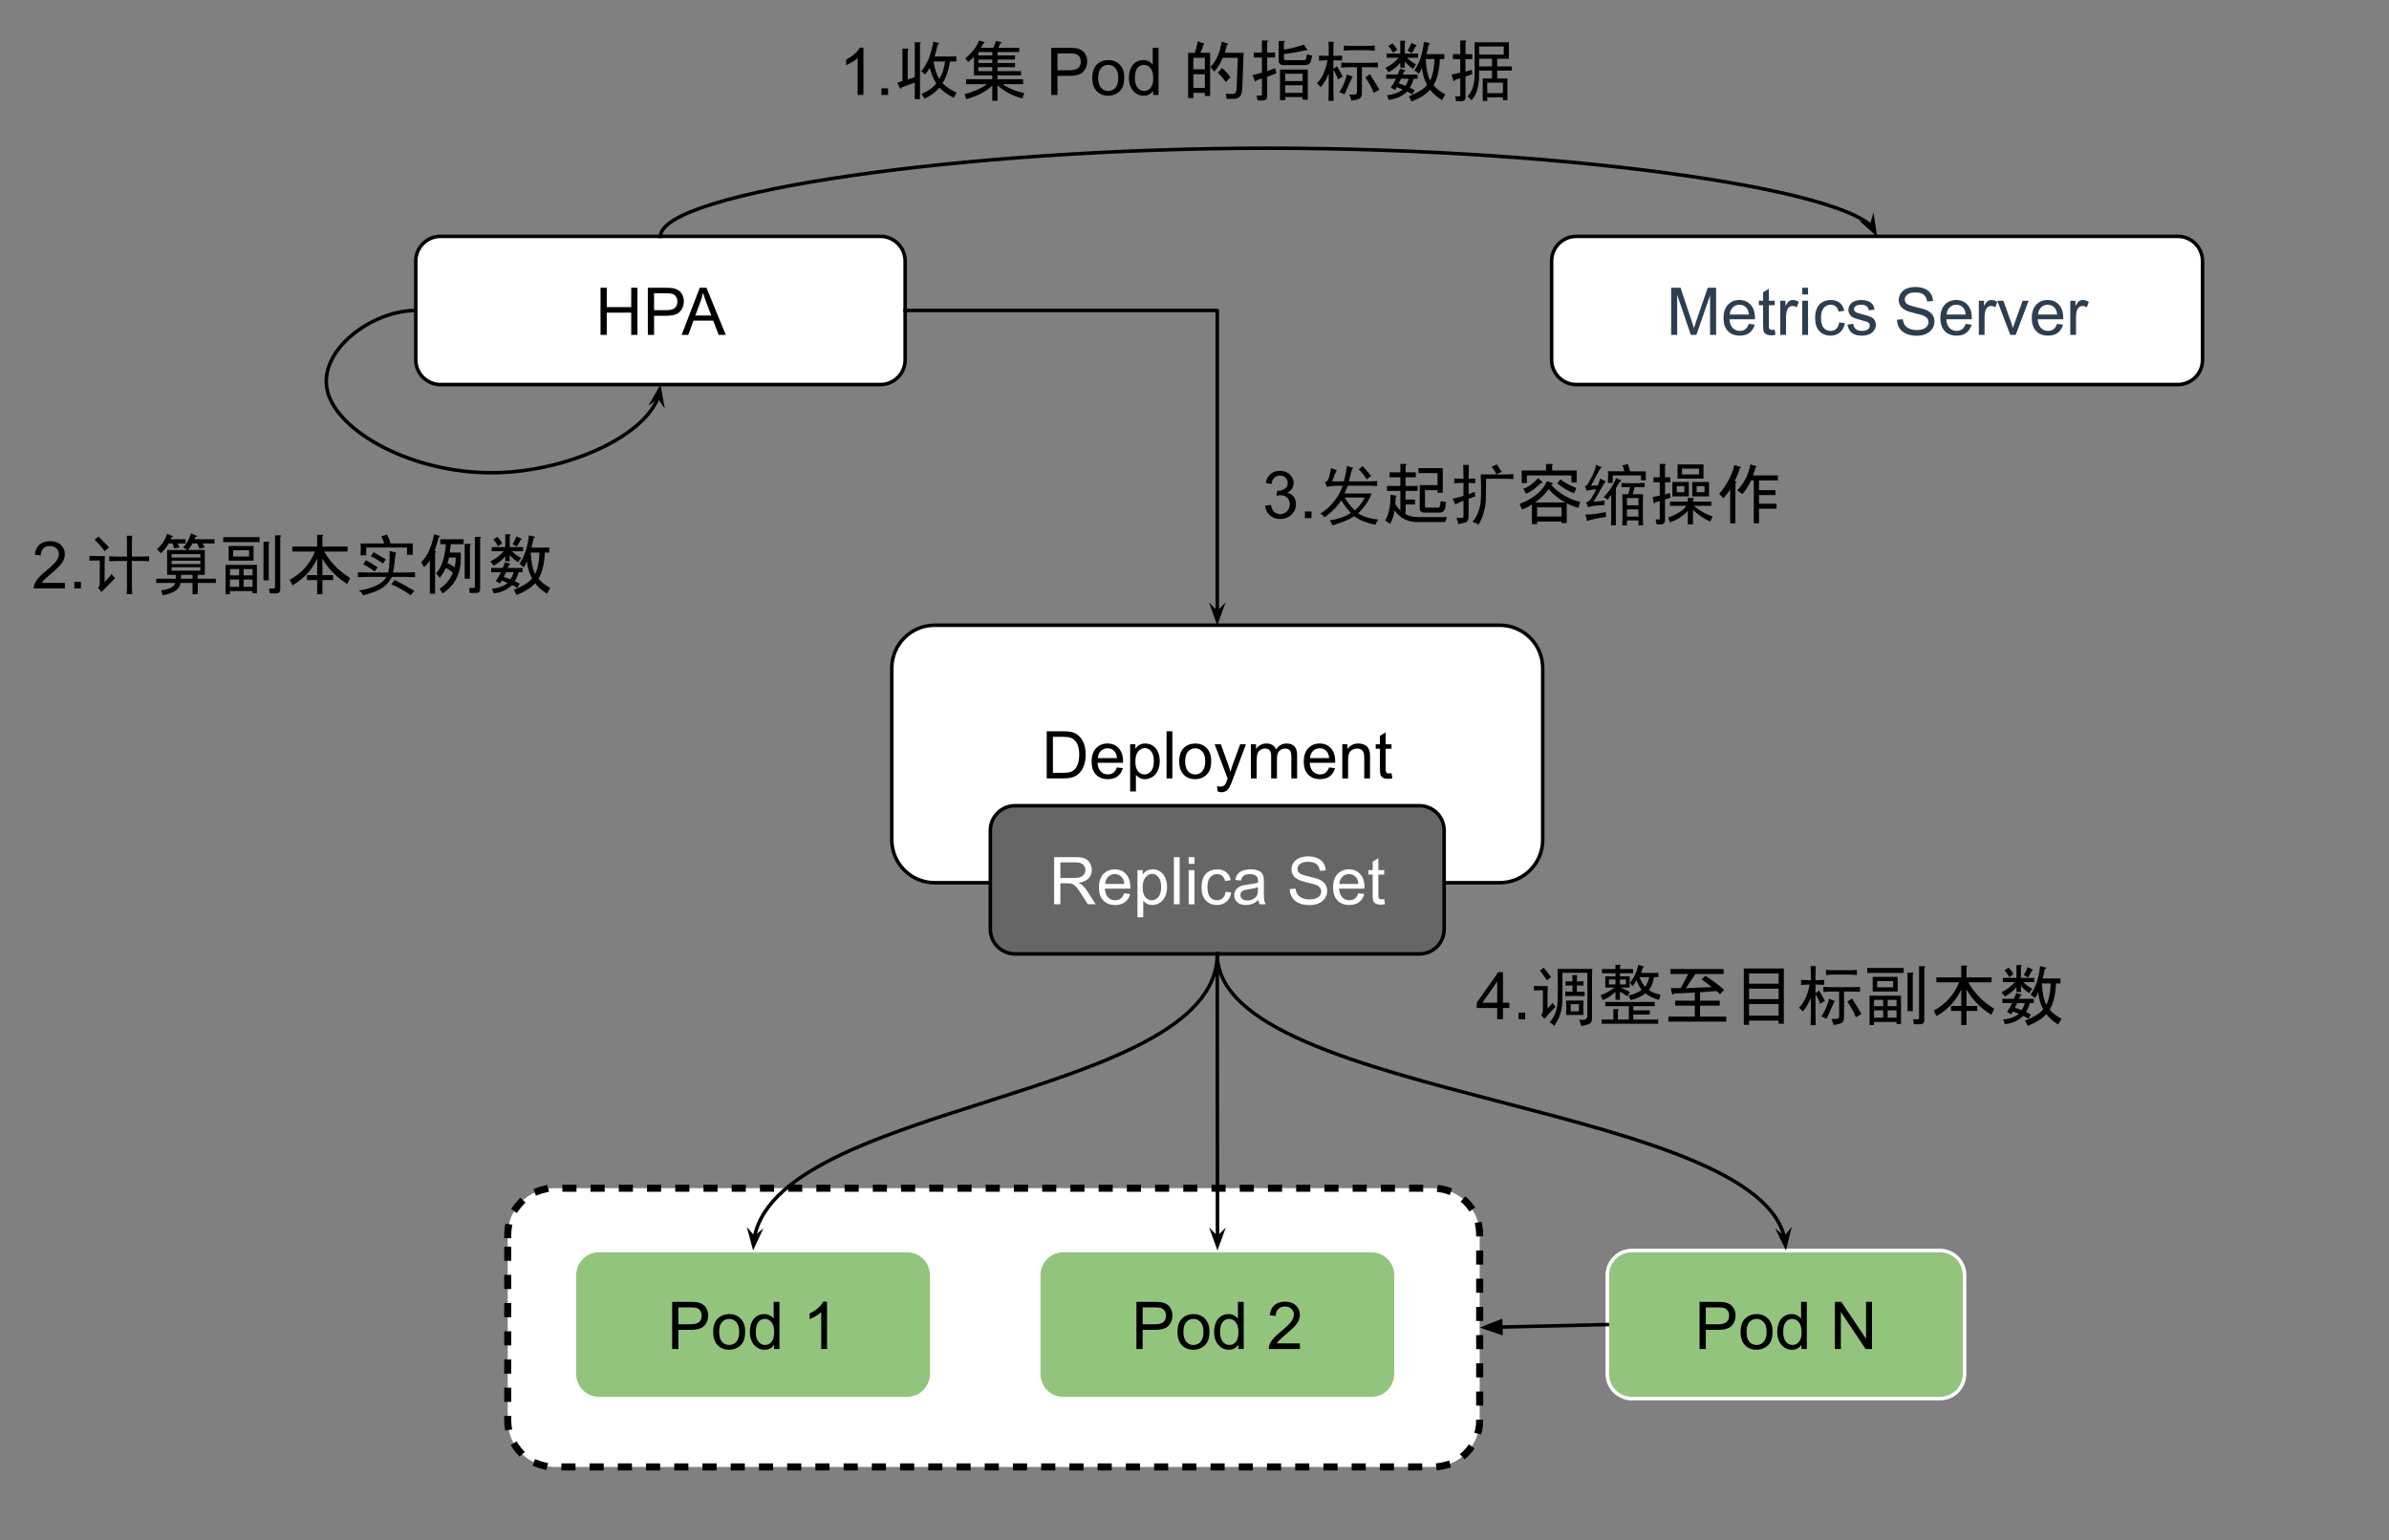 <svg version="1.1" viewBox="0.0 0.0 677.152 436.685" fill="none" stroke="none" stroke-linecap="square" stroke-miterlimit="10" xmlns:xlink="http://www.w3.org/1999/xlink" xmlns="http://www.w3.org/2000/svg"><rect x="0.0" y="0.0" width="677.152" height="436.685" fill="#808080" stroke="none"/><clipPath id="p.0"><path d="m0 0l677.152 0l0 436.685l-677.152 0l0 -436.685z" clip-rule="nonzero"/></clipPath><g clip-path="url(#p.0)"><path fill="#000000" fill-opacity="0.0" d="m0 0l677.152 0l0 436.685l-677.152 0z" fill-rule="evenodd"/><path fill="#ffffff" d="m117.85 74.019l0 0c0 -3.868 3.135 -7.003 7.003 -7.003l124.703 0c1.857 0 3.638 0.738 4.952 2.051c1.313 1.313 2.051 3.094 2.051 4.952l0 28.01c0 3.868 -3.135 7.003 -7.003 7.003l-124.703 0c-3.868 0 -7.003 -3.135 -7.003 -7.003z" fill-rule="evenodd"/><path stroke="#000000" stroke-width="1.0" stroke-linejoin="round" stroke-linecap="butt" d="m117.85 74.019l0 0c0 -3.868 3.135 -7.003 7.003 -7.003l124.703 0c1.857 0 3.638 0.738 4.952 2.051c1.313 1.313 2.051 3.094 2.051 4.952l0 28.01c0 3.868 -3.135 7.003 -7.003 7.003l-124.703 0c-3.868 0 -7.003 -3.135 -7.003 -7.003z" fill-rule="evenodd"/><path fill="#000000" d="m170.217 94.944l0 -13.359l1.766 0l0 5.484l6.938 0l0 -5.484l1.766 0l0 13.359l-1.766 0l0 -6.297l-6.938 0l0 6.297l-1.766 0zm13.41 0l0 -13.359l5.047 0q1.328 0 2.031 0.125q0.969 0.172 1.641 0.641q0.672 0.453 1.078 1.281q0.406 0.828 0.406 1.828q0 1.703 -1.094 2.891q-1.078 1.172 -3.922 1.172l-3.422 0l0 5.422l-1.766 0zm1.766 -7.0l3.453 0q1.719 0 2.438 -0.641q0.719 -0.641 0.719 -1.797q0 -0.844 -0.422 -1.438q-0.422 -0.594 -1.125 -0.781q-0.438 -0.125 -1.641 -0.125l-3.422 0l0 4.781zm7.824 7.0l5.125 -13.359l1.906 0l5.469 13.359l-2.016 0l-1.547 -4.047l-5.594 0l-1.469 4.047l-1.875 0zm3.859 -5.484l4.531 0l-1.406 -3.703q-0.625 -1.688 -0.938 -2.766q-0.266 1.281 -0.719 2.547l-1.469 3.922z" fill-rule="nonzero"/><path fill="#ffffff" d="m439.798 74.019l0 0c0 -3.868 3.135 -7.003 7.003 -7.003l170.498 0c1.857 0 3.638 0.738 4.952 2.051c1.313 1.313 2.051 3.094 2.051 4.952l0 28.01c0 3.868 -3.135 7.003 -7.003 7.003l-170.498 0c-3.868 0 -7.003 -3.135 -7.003 -7.003z" fill-rule="evenodd"/><path stroke="#000000" stroke-width="1.0" stroke-linejoin="round" stroke-linecap="butt" d="m439.798 74.019l0 0c0 -3.868 3.135 -7.003 7.003 -7.003l170.498 0c1.857 0 3.638 0.738 4.952 2.051c1.313 1.313 2.051 3.094 2.051 4.952l0 28.01c0 3.868 -3.135 7.003 -7.003 7.003l-170.498 0c-3.868 0 -7.003 -3.135 -7.003 -7.003z" fill-rule="evenodd"/><path fill="#ffffff" d="m472.296 77.024l119.507 0l0 22.4l-119.507 0l0 -22.4z" fill-rule="nonzero"/><path fill="#000000" fill-opacity="0.0" d="m472.296 78.055l60.114 0l0 21.453l-60.114 0l0 -21.453z" fill-rule="nonzero"/><path fill="#2c3e50" d="m473.687 94.944l0 -13.359l2.656 0l3.156 9.453q0.438 1.328 0.641 1.984q0.234 -0.734 0.703 -2.141l3.203 -9.297l2.375 0l0 13.359l-1.703 0l0 -11.172l-3.875 11.172l-1.594 0l-3.859 -11.375l0 11.375l-1.703 0zm22.01 -3.109l1.688 0.203q-0.406 1.484 -1.484 2.312q-1.078 0.812 -2.766 0.812q-2.125 0 -3.375 -1.297q-1.234 -1.312 -1.234 -3.672q0 -2.453 1.25 -3.797q1.266 -1.344 3.266 -1.344q1.938 0 3.156 1.328q1.234 1.312 1.234 3.703q0 0.156 0 0.438l-7.219 0q0.094 1.594 0.906 2.453q0.812 0.844 2.016 0.844q0.906 0 1.547 -0.469q0.641 -0.484 1.016 -1.516zm-5.391 -2.656l5.406 0q-0.109 -1.219 -0.625 -1.828q-0.781 -0.953 -2.031 -0.953q-1.125 0 -1.906 0.766q-0.766 0.75 -0.844 2.016zm12.719 4.297l0.234 1.453q-0.688 0.141 -1.234 0.141q-0.891 0 -1.391 -0.281q-0.484 -0.281 -0.688 -0.734q-0.203 -0.469 -0.203 -1.938l0 -5.578l-1.203 0l0 -1.266l1.203 0l0 -2.391l1.625 -0.984l0 3.375l1.656 0l0 1.266l-1.656 0l0 5.672q0 0.688 0.078 0.891q0.094 0.203 0.281 0.328q0.203 0.109 0.578 0.109q0.266 0 0.719 -0.062zm1.59 1.469l0 -9.672l1.469 0l0 1.469q0.562 -1.031 1.031 -1.359q0.484 -0.328 1.062 -0.328q0.828 0 1.688 0.531l-0.562 1.516q-0.609 -0.359 -1.203 -0.359q-0.547 0 -0.969 0.328q-0.422 0.328 -0.609 0.891q-0.281 0.875 -0.281 1.922l0 5.062l-1.625 0zm6.228 -11.469l0 -1.891l1.641 0l0 1.891l-1.641 0zm0 11.469l0 -9.672l1.641 0l0 9.672l-1.641 0zm10.457 -3.547l1.609 0.219q-0.266 1.656 -1.359 2.609q-1.078 0.938 -2.672 0.938q-1.984 0 -3.188 -1.297q-1.203 -1.297 -1.203 -3.719q0 -1.578 0.516 -2.75q0.516 -1.172 1.578 -1.75q1.062 -0.594 2.312 -0.594q1.578 0 2.578 0.797q1.0 0.797 1.281 2.266l-1.594 0.234q-0.234 -0.969 -0.812 -1.453q-0.578 -0.5 -1.391 -0.5q-1.234 0 -2.016 0.891q-0.781 0.891 -0.781 2.812q0 1.953 0.75 2.844q0.75 0.875 1.953 0.875q0.969 0 1.609 -0.594q0.656 -0.594 0.828 -1.828zm2.359 0.656l1.625 -0.25q0.125 0.969 0.75 1.5q0.625 0.516 1.75 0.516q1.125 0 1.672 -0.453q0.547 -0.469 0.547 -1.094q0 -0.547 -0.484 -0.875q-0.328 -0.219 -1.672 -0.547q-1.812 -0.469 -2.516 -0.797q-0.688 -0.328 -1.047 -0.906q-0.359 -0.594 -0.359 -1.312q0 -0.641 0.297 -1.188q0.297 -0.562 0.812 -0.922q0.375 -0.281 1.031 -0.469q0.672 -0.203 1.422 -0.203q1.141 0 2.0 0.328q0.859 0.328 1.266 0.891q0.422 0.562 0.578 1.5l-1.609 0.219q-0.109 -0.75 -0.641 -1.172q-0.516 -0.422 -1.469 -0.422q-1.141 0 -1.625 0.375q-0.469 0.375 -0.469 0.875q0 0.312 0.188 0.578q0.203 0.266 0.641 0.438q0.234 0.094 1.438 0.422q1.75 0.453 2.438 0.75q0.688 0.297 1.078 0.859q0.391 0.562 0.391 1.406q0 0.828 -0.484 1.547q-0.469 0.719 -1.375 1.125q-0.906 0.391 -2.047 0.391q-1.875 0 -2.875 -0.781q-0.984 -0.781 -1.25 -2.328z" fill-rule="nonzero"/><path fill="#010000" fill-opacity="0.0" d="m532.41 80.459l4.445 0l0 18.398l-4.445 0l0 -18.398z" fill-rule="nonzero"/><path fill="#000000" fill-opacity="0.0" d="m536.855 78.055l54.949 0l0 21.453l-54.949 0l0 -21.453z" fill-rule="nonzero"/><path fill="#2c3e50" d="m537.699 90.647l1.656 -0.141q0.125 1.0 0.547 1.641q0.438 0.641 1.344 1.047q0.922 0.391 2.062 0.391q1.0 0 1.781 -0.297q0.781 -0.297 1.156 -0.812q0.375 -0.531 0.375 -1.156q0 -0.625 -0.375 -1.094q-0.359 -0.469 -1.188 -0.797q-0.547 -0.203 -2.391 -0.641q-1.828 -0.453 -2.562 -0.844q-0.969 -0.5 -1.438 -1.234q-0.469 -0.75 -0.469 -1.672q0 -1.0 0.578 -1.875q0.578 -0.891 1.672 -1.344q1.109 -0.453 2.453 -0.453q1.484 0 2.609 0.484q1.141 0.469 1.75 1.406q0.609 0.922 0.656 2.094l-1.688 0.125q-0.141 -1.266 -0.938 -1.906q-0.781 -0.656 -2.312 -0.656q-1.609 0 -2.344 0.594q-0.734 0.594 -0.734 1.422q0 0.719 0.531 1.172q0.5 0.469 2.656 0.969q2.156 0.484 2.953 0.844q1.172 0.531 1.719 1.359q0.562 0.828 0.562 1.906q0 1.062 -0.609 2.016q-0.609 0.938 -1.75 1.469q-1.141 0.516 -2.578 0.516q-1.812 0 -3.047 -0.531q-1.219 -0.531 -1.922 -1.594q-0.688 -1.062 -0.719 -2.406zm19.459 1.188l1.688 0.203q-0.406 1.484 -1.484 2.312q-1.078 0.812 -2.766 0.812q-2.125 0 -3.375 -1.297q-1.234 -1.312 -1.234 -3.672q0 -2.453 1.25 -3.797q1.266 -1.344 3.266 -1.344q1.938 0 3.156 1.328q1.234 1.312 1.234 3.703q0 0.156 0 0.438l-7.219 0q0.094 1.594 0.906 2.453q0.812 0.844 2.016 0.844q0.906 0 1.547 -0.469q0.641 -0.484 1.016 -1.516zm-5.391 -2.656l5.406 0q-0.109 -1.219 -0.625 -1.828q-0.781 -0.953 -2.031 -0.953q-1.125 0 -1.906 0.766q-0.766 0.75 -0.844 2.016zm9.126 5.766l0 -9.672l1.469 0l0 1.469q0.562 -1.031 1.031 -1.359q0.484 -0.328 1.062 -0.328q0.828 0 1.688 0.531l-0.562 1.516q-0.609 -0.359 -1.203 -0.359q-0.547 0 -0.969 0.328q-0.422 0.328 -0.609 0.891q-0.281 0.875 -0.281 1.922l0 5.062l-1.625 0zm8.916 0l-3.688 -9.672l1.734 0l2.078 5.797q0.328 0.938 0.625 1.938q0.203 -0.766 0.609 -1.828l2.141 -5.906l1.688 0l-3.656 9.672l-1.531 0zm13.266 -3.109l1.688 0.203q-0.406 1.484 -1.484 2.312q-1.078 0.812 -2.766 0.812q-2.125 0 -3.375 -1.297q-1.234 -1.312 -1.234 -3.672q0 -2.453 1.25 -3.797q1.266 -1.344 3.266 -1.344q1.938 0 3.156 1.328q1.234 1.312 1.234 3.703q0 0.156 0 0.438l-7.219 0q0.094 1.594 0.906 2.453q0.812 0.844 2.016 0.844q0.906 0 1.547 -0.469q0.641 -0.484 1.016 -1.516zm-5.391 -2.656l5.406 0q-0.109 -1.219 -0.625 -1.828q-0.781 -0.953 -2.031 -0.953q-1.125 0 -1.906 0.766q-0.766 0.75 -0.844 2.016zm9.126 5.766l0 -9.672l1.469 0l0 1.469q0.562 -1.031 1.031 -1.359q0.484 -0.328 1.062 -0.328q0.828 0 1.688 0.531l-0.562 1.516q-0.609 -0.359 -1.203 -0.359q-0.547 0 -0.969 0.328q-0.422 0.328 -0.609 0.891q-0.281 0.875 -0.281 1.922l0 5.062l-1.625 0z" fill-rule="nonzero"/><path fill="#000000" fill-opacity="0.0" d="m187.205 67.016c0 -12.5 86.213 -25.008 172.425 -25.0c86.213 0.008 172.425 12.531 172.425 25.063" fill-rule="evenodd"/><path stroke="#000000" stroke-width="1.0" stroke-linejoin="round" stroke-linecap="butt" d="m187.205 67.016c0 -12.5 86.213 -25.008 172.425 -25.0c43.106 0.004 86.213 3.137 118.542 7.835c16.165 2.349 29.636 5.09 39.065 8.026c4.715 1.468 8.419 2.985 10.945 4.527c0.631 0.385 1.189 0.772 1.671 1.161c0.12 0.097 0.236 0.194 0.347 0.291c0.055 0.049 0.11 0.097 0.163 0.146l0.065 0.061" fill-rule="evenodd"/><path fill="#000000" stroke="#000000" stroke-width="1.0" stroke-linecap="butt" d="m530.427 64.063l-1.524 -0.455l2.457 2.185l-0.478 -3.253z" fill-rule="evenodd"/><path fill="#000000" fill-opacity="0.0" d="m117.85 88.024c-12.5 0 -27.957 11.435 -25 23.004c2.957 11.569 24.328 23.27 47.177 23.004c22.849 -0.266 47.177 -12.5 47.177 -25.0" fill-rule="evenodd"/><path stroke="#000000" stroke-width="1.0" stroke-linejoin="round" stroke-linecap="butt" d="m117.85 88.024c-12.5 0 -27.957 11.435 -25 23.004c2.957 11.569 24.328 23.27 47.177 23.004c11.425 -0.133 23.219 -3.258 32.157 -7.912c4.469 -2.327 8.224 -5.037 10.862 -7.945c1.319 -1.454 2.358 -2.959 3.068 -4.49c0.177 -0.383 0.334 -0.767 0.47 -1.153l0.041 -0.121" fill-rule="evenodd"/><path fill="#000000" stroke="#000000" stroke-width="1.0" stroke-linecap="butt" d="m186.625 112.409l0.918 1.299l-0.586 -3.235l-1.631 2.855z" fill-rule="evenodd"/><path fill="#ffffff" d="m252.772 189.436l0 0c0 -6.72 5.448 -12.168 12.168 -12.168l160.167 0c3.227 0 6.322 1.282 8.604 3.564c2.282 2.282 3.564 5.377 3.564 8.604l0 48.671c0 6.72 -5.448 12.168 -12.168 12.168l-160.167 0l0 0c-6.72 0 -12.168 -5.448 -12.168 -12.168z" fill-rule="evenodd"/><path stroke="#000000" stroke-width="1.0" stroke-linejoin="round" stroke-linecap="butt" d="m252.772 189.436l0 0c0 -6.72 5.448 -12.168 12.168 -12.168l160.167 0c3.227 0 6.322 1.282 8.604 3.564c2.282 2.282 3.564 5.377 3.564 8.604l0 48.671c0 6.72 -5.448 12.168 -12.168 12.168l-160.167 0l0 0c-6.72 0 -12.168 -5.448 -12.168 -12.168z" fill-rule="evenodd"/><path fill="#000000" d="m296.687 220.692l0 -13.359l4.609 0q1.547 0 2.375 0.203q1.141 0.25 1.953 0.953q1.062 0.891 1.578 2.281q0.531 1.391 0.531 3.172q0 1.516 -0.359 2.703q-0.359 1.172 -0.922 1.938q-0.547 0.766 -1.203 1.219q-0.656 0.438 -1.594 0.672q-0.938 0.219 -2.141 0.219l-4.828 0zm1.766 -1.578l2.859 0q1.312 0 2.062 -0.234q0.75 -0.25 1.203 -0.703q0.625 -0.625 0.969 -1.688q0.359 -1.062 0.359 -2.578q0 -2.094 -0.688 -3.219q-0.688 -1.125 -1.672 -1.5q-0.703 -0.281 -2.281 -0.281l-2.812 0l0 10.203zm18.129 -1.531l1.688 0.203q-0.406 1.484 -1.484 2.312q-1.078 0.812 -2.766 0.812q-2.125 0 -3.375 -1.297q-1.234 -1.312 -1.234 -3.672q0 -2.453 1.25 -3.797q1.266 -1.344 3.266 -1.344q1.938 0 3.156 1.328q1.234 1.312 1.234 3.703q0 0.156 0 0.438l-7.219 0q0.094 1.594 0.906 2.453q0.812 0.844 2.016 0.844q0.906 0 1.547 -0.469q0.641 -0.484 1.016 -1.516zm-5.391 -2.656l5.406 0q-0.109 -1.219 -0.625 -1.828q-0.781 -0.953 -2.031 -0.953q-1.125 0 -1.906 0.766q-0.766 0.75 -0.844 2.016zm9.141 9.469l0 -13.375l1.484 0l0 1.25q0.531 -0.734 1.188 -1.094q0.672 -0.375 1.625 -0.375q1.234 0 2.172 0.641q0.953 0.625 1.438 1.797q0.484 1.156 0.484 2.547q0 1.484 -0.531 2.672q-0.531 1.188 -1.547 1.828q-1.016 0.625 -2.141 0.625q-0.812 0 -1.469 -0.344q-0.656 -0.344 -1.062 -0.875l0 4.703l-1.641 0zm1.484 -8.484q0 1.859 0.75 2.766q0.766 0.891 1.828 0.891q1.094 0 1.875 -0.922q0.781 -0.938 0.781 -2.875q0 -1.844 -0.766 -2.766q-0.75 -0.922 -1.812 -0.922q-1.047 0 -1.859 0.984q-0.797 0.969 -0.797 2.844zm8.844 4.781l0 -13.359l1.641 0l0 13.359l-1.641 0zm3.582 -4.844q0 -2.688 1.484 -3.969q1.25 -1.078 3.047 -1.078q2.0 0 3.266 1.312q1.266 1.297 1.266 3.609q0 1.859 -0.562 2.938q-0.562 1.062 -1.641 1.656q-1.062 0.594 -2.328 0.594q-2.031 0 -3.281 -1.297q-1.25 -1.312 -1.25 -3.766zm1.688 0q0 1.859 0.797 2.797q0.812 0.922 2.047 0.922q1.219 0 2.031 -0.922q0.812 -0.938 0.812 -2.844q0 -1.797 -0.812 -2.719q-0.812 -0.922 -2.031 -0.922q-1.234 0 -2.047 0.922q-0.797 0.906 -0.797 2.766zm9.219 8.562l-0.188 -1.531q0.547 0.141 0.938 0.141q0.547 0 0.875 -0.188q0.328 -0.172 0.547 -0.5q0.156 -0.25 0.5 -1.219q0.047 -0.141 0.141 -0.406l-3.672 -9.688l1.766 0l2.016 5.594q0.391 1.078 0.703 2.25q0.281 -1.125 0.672 -2.203l2.078 -5.641l1.641 0l-3.688 9.828q-0.594 1.609 -0.922 2.203q-0.438 0.812 -1.0 1.188q-0.562 0.375 -1.344 0.375q-0.484 0 -1.062 -0.203zm9.406 -3.719l0 -9.672l1.469 0l0 1.359q0.453 -0.719 1.203 -1.141q0.766 -0.438 1.719 -0.438q1.078 0 1.766 0.453q0.688 0.438 0.969 1.234q1.156 -1.688 2.984 -1.688q1.453 0 2.219 0.797q0.781 0.797 0.781 2.453l0 6.641l-1.641 0l0 -6.094q0 -0.984 -0.156 -1.406q-0.156 -0.438 -0.578 -0.703q-0.422 -0.266 -0.984 -0.266q-1.016 0 -1.688 0.688q-0.672 0.672 -0.672 2.156l0 5.625l-1.641 0l0 -6.281q0 -1.094 -0.406 -1.641q-0.406 -0.547 -1.312 -0.547q-0.688 0 -1.281 0.359q-0.594 0.359 -0.859 1.062q-0.25 0.703 -0.25 2.031l0 5.016l-1.641 0zm22.166 -3.109l1.688 0.203q-0.406 1.484 -1.484 2.312q-1.078 0.812 -2.766 0.812q-2.125 0 -3.375 -1.297q-1.234 -1.312 -1.234 -3.672q0 -2.453 1.25 -3.797q1.266 -1.344 3.266 -1.344q1.938 0 3.156 1.328q1.234 1.312 1.234 3.703q0 0.156 0 0.438l-7.219 0q0.094 1.594 0.906 2.453q0.812 0.844 2.016 0.844q0.906 0 1.547 -0.469q0.641 -0.484 1.016 -1.516zm-5.391 -2.656l5.406 0q-0.109 -1.219 -0.625 -1.828q-0.781 -0.953 -2.031 -0.953q-1.125 0 -1.906 0.766q-0.766 0.75 -0.844 2.016zm9.141 5.766l0 -9.672l1.469 0l0 1.375q1.062 -1.594 3.078 -1.594q0.875 0 1.609 0.312q0.734 0.312 1.094 0.828q0.375 0.5 0.516 1.203q0.094 0.453 0.094 1.594l0 5.953l-1.641 0l0 -5.891q0 -1.0 -0.203 -1.484q-0.188 -0.5 -0.672 -0.797q-0.484 -0.297 -1.141 -0.297q-1.047 0 -1.812 0.672q-0.75 0.656 -0.75 2.516l0 5.281l-1.641 0zm13.954 -1.469l0.234 1.453q-0.688 0.141 -1.234 0.141q-0.891 0 -1.391 -0.281q-0.484 -0.281 -0.688 -0.734q-0.203 -0.469 -0.203 -1.938l0 -5.578l-1.203 0l0 -1.266l1.203 0l0 -2.391l1.625 -0.984l0 3.375l1.656 0l0 1.266l-1.656 0l0 5.672q0 0.688 0.078 0.891q0.094 0.203 0.281 0.328q0.203 0.109 0.578 0.109q0.266 0 0.719 -0.062z" fill-rule="nonzero"/><path fill="#666666" d="m280.709 235.449l0 0c0 -3.868 3.135 -7.003 7.003 -7.003l114.624 0c1.857 0 3.638 0.738 4.952 2.051c1.313 1.313 2.051 3.094 2.051 4.952l0 28.01c0 3.868 -3.135 7.003 -7.003 7.003l-114.624 0c-3.868 0 -7.003 -3.135 -7.003 -7.003z" fill-rule="evenodd"/><path stroke="#000000" stroke-width="1.0" stroke-linejoin="round" stroke-linecap="butt" d="m280.709 235.449l0 0c0 -3.868 3.135 -7.003 7.003 -7.003l114.624 0c1.857 0 3.638 0.738 4.952 2.051c1.313 1.313 2.051 3.094 2.051 4.952l0 28.01c0 3.868 -3.135 7.003 -7.003 7.003l-114.624 0c-3.868 0 -7.003 -3.135 -7.003 -7.003z" fill-rule="evenodd"/><path fill="#ffffff" d="m298.791 256.374l0 -13.359l5.922 0q1.781 0 2.703 0.359q0.938 0.359 1.484 1.281q0.562 0.906 0.562 2.016q0 1.406 -0.922 2.391q-0.922 0.969 -2.844 1.234q0.703 0.344 1.078 0.672q0.766 0.703 1.453 1.766l2.328 3.641l-2.219 0l-1.766 -2.781q-0.781 -1.203 -1.281 -1.828q-0.5 -0.641 -0.906 -0.891q-0.391 -0.266 -0.797 -0.359q-0.297 -0.078 -0.984 -0.078l-2.047 0l0 5.937l-1.766 0zm1.766 -7.453l3.797 0q1.219 0 1.891 -0.25q0.688 -0.266 1.047 -0.812q0.359 -0.547 0.359 -1.188q0 -0.953 -0.688 -1.562q-0.688 -0.609 -2.188 -0.609l-4.219 0l0 4.422zm18.098 4.344l1.688 0.203q-0.406 1.484 -1.484 2.312q-1.078 0.812 -2.766 0.812q-2.125 0 -3.375 -1.297q-1.234 -1.312 -1.234 -3.672q0 -2.453 1.25 -3.797q1.266 -1.344 3.266 -1.344q1.938 0 3.156 1.328q1.234 1.312 1.234 3.703q0 0.156 0 0.438l-7.219 0q0.094 1.594 0.906 2.453q0.812 0.844 2.016 0.844q0.906 0 1.547 -0.469q0.641 -0.484 1.016 -1.516zm-5.391 -2.656l5.406 0q-0.109 -1.219 -0.625 -1.828q-0.781 -0.953 -2.031 -0.953q-1.125 0 -1.906 0.766q-0.766 0.75 -0.844 2.016zm9.141 9.469l0 -13.375l1.484 0l0 1.25q0.531 -0.734 1.188 -1.094q0.672 -0.375 1.625 -0.375q1.234 0 2.172 0.641q0.953 0.625 1.438 1.797q0.484 1.156 0.484 2.547q0 1.484 -0.531 2.672q-0.531 1.188 -1.547 1.828q-1.016 0.625 -2.141 0.625q-0.812 0 -1.469 -0.344q-0.656 -0.344 -1.062 -0.875l0 4.703l-1.641 0zm1.484 -8.484q0 1.859 0.75 2.766q0.766 0.891 1.828 0.891q1.094 0 1.875 -0.922q0.781 -0.938 0.781 -2.875q0 -1.844 -0.766 -2.766q-0.75 -0.922 -1.812 -0.922q-1.047 0 -1.859 0.984q-0.797 0.969 -0.797 2.844zm8.844 4.781l0 -13.359l1.641 0l0 13.359l-1.641 0zm4.192 -11.469l0 -1.891l1.641 0l0 1.891l-1.641 0zm0 11.469l0 -9.672l1.641 0l0 9.672l-1.641 0zm10.457 -3.547l1.609 0.219q-0.266 1.656 -1.359 2.609q-1.078 0.937 -2.672 0.937q-1.984 0 -3.188 -1.297q-1.203 -1.297 -1.203 -3.719q0 -1.578 0.516 -2.75q0.516 -1.172 1.578 -1.75q1.062 -0.594 2.312 -0.594q1.578 0 2.578 0.797q1.0 0.797 1.281 2.266l-1.594 0.234q-0.234 -0.969 -0.812 -1.453q-0.578 -0.5 -1.391 -0.5q-1.234 0 -2.016 0.891q-0.781 0.891 -0.781 2.812q0 1.953 0.75 2.844q0.75 0.875 1.953 0.875q0.969 0 1.609 -0.594q0.656 -0.594 0.828 -1.828zm9.328 2.359q-0.922 0.766 -1.766 1.094q-0.828 0.312 -1.797 0.312q-1.594 0 -2.453 -0.781q-0.859 -0.781 -0.859 -1.984q0 -0.719 0.328 -1.297q0.328 -0.594 0.844 -0.938q0.531 -0.359 1.188 -0.547q0.469 -0.125 1.453 -0.25q1.984 -0.234 2.922 -0.562q0.016 -0.344 0.016 -0.422q0 -1.0 -0.469 -1.422q-0.625 -0.547 -1.875 -0.547q-1.156 0 -1.703 0.406q-0.547 0.406 -0.812 1.422l-1.609 -0.219q0.219 -1.016 0.719 -1.641q0.5 -0.641 1.453 -0.984q0.953 -0.344 2.188 -0.344q1.25 0 2.016 0.297q0.781 0.281 1.141 0.734q0.375 0.438 0.516 1.109q0.078 0.422 0.078 1.516l0 2.188q0 2.281 0.109 2.891q0.109 0.594 0.406 1.156l-1.703 0q-0.266 -0.516 -0.328 -1.187zm-0.141 -3.672q-0.891 0.375 -2.672 0.625q-1.016 0.141 -1.438 0.328q-0.422 0.188 -0.656 0.531q-0.219 0.344 -0.219 0.781q0 0.656 0.5 1.094q0.5 0.438 1.453 0.438q0.938 0 1.672 -0.406q0.75 -0.422 1.094 -1.141q0.266 -0.562 0.266 -1.641l0 -0.609zm8.997 0.562l1.656 -0.141q0.125 1.0 0.547 1.641q0.438 0.641 1.344 1.047q0.922 0.391 2.062 0.391q1.0 0 1.781 -0.297q0.781 -0.297 1.156 -0.812q0.375 -0.531 0.375 -1.156q0 -0.625 -0.375 -1.094q-0.359 -0.469 -1.188 -0.797q-0.547 -0.203 -2.391 -0.641q-1.828 -0.453 -2.562 -0.844q-0.969 -0.5 -1.438 -1.234q-0.469 -0.75 -0.469 -1.672q0 -1.0 0.578 -1.875q0.578 -0.891 1.672 -1.344q1.109 -0.453 2.453 -0.453q1.484 0 2.609 0.484q1.141 0.469 1.75 1.406q0.609 0.922 0.656 2.094l-1.688 0.125q-0.141 -1.266 -0.938 -1.906q-0.781 -0.656 -2.312 -0.656q-1.609 0 -2.344 0.594q-0.734 0.594 -0.734 1.422q0 0.719 0.531 1.172q0.5 0.469 2.656 0.969q2.156 0.484 2.953 0.844q1.172 0.531 1.719 1.359q0.562 0.828 0.562 1.906q0 1.062 -0.609 2.016q-0.609 0.938 -1.75 1.469q-1.141 0.516 -2.578 0.516q-1.812 0 -3.047 -0.531q-1.219 -0.531 -1.922 -1.594q-0.688 -1.062 -0.719 -2.406zm19.459 1.188l1.688 0.203q-0.406 1.484 -1.484 2.312q-1.078 0.812 -2.766 0.812q-2.125 0 -3.375 -1.297q-1.234 -1.312 -1.234 -3.672q0 -2.453 1.25 -3.797q1.266 -1.344 3.266 -1.344q1.938 0 3.156 1.328q1.234 1.312 1.234 3.703q0 0.156 0 0.438l-7.219 0q0.094 1.594 0.906 2.453q0.812 0.844 2.016 0.844q0.906 0 1.547 -0.469q0.641 -0.484 1.016 -1.516zm-5.391 -2.656l5.406 0q-0.109 -1.219 -0.625 -1.828q-0.781 -0.953 -2.031 -0.953q-1.125 0 -1.906 0.766q-0.766 0.75 -0.844 2.016zm12.719 4.297l0.234 1.453q-0.688 0.141 -1.234 0.141q-0.891 0 -1.391 -0.281q-0.484 -0.281 -0.688 -0.734q-0.203 -0.469 -0.203 -1.938l0 -5.578l-1.203 0l0 -1.266l1.203 0l0 -2.391l1.625 -0.984l0 3.375l1.656 0l0 1.266l-1.656 0l0 5.672q0 0.688 0.078 0.891q0.094 0.203 0.281 0.328q0.203 0.109 0.578 0.109q0.266 0 0.719 -0.062z" fill-rule="nonzero"/><path fill="#ffffff" d="m143.913 350.055l0 0c0 -7.274 5.897 -13.171 13.171 -13.171l249.154 0c3.493 0 6.843 1.388 9.313 3.858c2.47 2.47 3.858 5.82 3.858 9.313l0 52.682c0 7.274 -5.897 13.171 -13.171 13.171l-249.154 0c-7.274 0 -13.171 -5.897 -13.171 -13.171z" fill-rule="evenodd"/><path stroke="#000000" stroke-width="2.0" stroke-linejoin="round" stroke-linecap="butt" stroke-dasharray="2.0,6.0" d="m143.913 350.055l0 0c0 -7.274 5.897 -13.171 13.171 -13.171l249.154 0c3.493 0 6.843 1.388 9.313 3.858c2.47 2.47 3.858 5.82 3.858 9.313l0 52.682c0 7.274 -5.897 13.171 -13.171 13.171l-249.154 0c-7.274 0 -13.171 -5.897 -13.171 -13.171z" fill-rule="evenodd"/><path fill="#93c47d" d="m162.829 361.541l0 0c0 -3.868 3.135 -7.003 7.003 -7.003l87.254 0c1.857 0 3.638 0.738 4.952 2.051c1.313 1.313 2.051 3.094 2.051 4.952l0 28.01c0 3.867 -3.135 7.003 -7.003 7.003l-87.254 0l0 0c-3.868 0 -7.003 -3.135 -7.003 -7.003z" fill-rule="evenodd"/><path stroke="#ffffff" stroke-width="1.0" stroke-linejoin="round" stroke-linecap="butt" d="m162.829 361.541l0 0c0 -3.868 3.135 -7.003 7.003 -7.003l87.254 0c1.857 0 3.638 0.738 4.952 2.051c1.313 1.313 2.051 3.094 2.051 4.952l0 28.01c0 3.867 -3.135 7.003 -7.003 7.003l-87.254 0l0 0c-3.868 0 -7.003 -3.135 -7.003 -7.003z" fill-rule="evenodd"/><path fill="#000000" d="m190.52 382.466l0 -13.359l5.047 0q1.328 0 2.031 0.125q0.969 0.172 1.641 0.641q0.672 0.453 1.078 1.281q0.406 0.828 0.406 1.828q0 1.703 -1.094 2.891q-1.078 1.172 -3.922 1.172l-3.422 0l0 5.422l-1.766 0zm1.766 -7.0l3.453 0q1.719 0 2.438 -0.641q0.719 -0.641 0.719 -1.797q0 -0.844 -0.422 -1.438q-0.422 -0.594 -1.125 -0.781q-0.438 -0.125 -1.641 -0.125l-3.422 0l0 4.781zm9.865 2.156q0 -2.688 1.484 -3.969q1.25 -1.078 3.047 -1.078q2.0 0 3.266 1.312q1.266 1.297 1.266 3.609q0 1.859 -0.562 2.938q-0.562 1.062 -1.641 1.656q-1.062 0.594 -2.328 0.594q-2.031 0 -3.281 -1.297q-1.25 -1.312 -1.25 -3.766zm1.688 0q0 1.859 0.797 2.797q0.812 0.922 2.047 0.922q1.219 0 2.031 -0.922q0.812 -0.938 0.812 -2.844q0 -1.797 -0.812 -2.719q-0.812 -0.922 -2.031 -0.922q-1.234 0 -2.047 0.922q-0.797 0.906 -0.797 2.766zm15.563 4.844l0 -1.219q-0.906 1.438 -2.703 1.438q-1.156 0 -2.125 -0.641q-0.969 -0.641 -1.5 -1.781q-0.531 -1.141 -0.531 -2.625q0 -1.453 0.484 -2.625q0.484 -1.188 1.438 -1.812q0.969 -0.625 2.172 -0.625q0.875 0 1.547 0.375q0.688 0.359 1.109 0.953l0 -4.797l1.641 0l0 13.359l-1.531 0zm-5.172 -4.828q0 1.859 0.781 2.781q0.781 0.922 1.844 0.922q1.078 0 1.828 -0.875q0.75 -0.891 0.75 -2.688q0 -1.984 -0.766 -2.906q-0.766 -0.938 -1.891 -0.938q-1.078 0 -1.812 0.891q-0.734 0.891 -0.734 2.812zm20.184 4.828l-1.641 0l0 -10.453q-0.594 0.562 -1.562 1.141q-0.953 0.562 -1.719 0.844l0 -1.594q1.375 -0.641 2.406 -1.562q1.031 -0.922 1.453 -1.781l1.062 0l0 13.406z" fill-rule="nonzero"/><path fill="#93c47d" d="m294.425 361.541l0 0c0 -3.868 3.135 -7.003 7.003 -7.003l87.254 0c1.857 0 3.638 0.738 4.952 2.051c1.313 1.313 2.051 3.094 2.051 4.952l0 28.01c0 3.867 -3.135 7.003 -7.003 7.003l-87.254 0l0 0c-3.867 0 -7.003 -3.135 -7.003 -7.003z" fill-rule="evenodd"/><path stroke="#ffffff" stroke-width="1.0" stroke-linejoin="round" stroke-linecap="butt" d="m294.425 361.541l0 0c0 -3.868 3.135 -7.003 7.003 -7.003l87.254 0c1.857 0 3.638 0.738 4.952 2.051c1.313 1.313 2.051 3.094 2.051 4.952l0 28.01c0 3.867 -3.135 7.003 -7.003 7.003l-87.254 0l0 0c-3.867 0 -7.003 -3.135 -7.003 -7.003z" fill-rule="evenodd"/><path fill="#000000" d="m322.116 382.466l0 -13.359l5.047 0q1.328 0 2.031 0.125q0.969 0.172 1.641 0.641q0.672 0.453 1.078 1.281q0.406 0.828 0.406 1.828q0 1.703 -1.094 2.891q-1.078 1.172 -3.922 1.172l-3.422 0l0 5.422l-1.766 0zm1.766 -7.0l3.453 0q1.719 0 2.438 -0.641q0.719 -0.641 0.719 -1.797q0 -0.844 -0.422 -1.438q-0.422 -0.594 -1.125 -0.781q-0.438 -0.125 -1.641 -0.125l-3.422 0l0 4.781zm9.865 2.156q0 -2.688 1.484 -3.969q1.25 -1.078 3.047 -1.078q2.0 0 3.266 1.312q1.266 1.297 1.266 3.609q0 1.859 -0.562 2.938q-0.562 1.062 -1.641 1.656q-1.062 0.594 -2.328 0.594q-2.031 0 -3.281 -1.297q-1.25 -1.312 -1.25 -3.766zm1.688 0q0 1.859 0.797 2.797q0.812 0.922 2.047 0.922q1.219 0 2.031 -0.922q0.812 -0.938 0.812 -2.844q0 -1.797 -0.812 -2.719q-0.812 -0.922 -2.031 -0.922q-1.234 0 -2.047 0.922q-0.797 0.906 -0.797 2.766zm15.563 4.844l0 -1.219q-0.906 1.438 -2.703 1.438q-1.156 0 -2.125 -0.641q-0.969 -0.641 -1.5 -1.781q-0.531 -1.141 -0.531 -2.625q0 -1.453 0.484 -2.625q0.484 -1.188 1.438 -1.812q0.969 -0.625 2.172 -0.625q0.875 0 1.547 0.375q0.688 0.359 1.109 0.953l0 -4.797l1.641 0l0 13.359l-1.531 0zm-5.172 -4.828q0 1.859 0.781 2.781q0.781 0.922 1.844 0.922q1.078 0 1.828 -0.875q0.75 -0.891 0.75 -2.688q0 -1.984 -0.766 -2.906q-0.766 -0.938 -1.891 -0.938q-1.078 0 -1.812 0.891q-0.734 0.891 -0.734 2.812zm22.622 3.25l0 1.578l-8.828 0q-0.016 -0.594 0.188 -1.141q0.344 -0.906 1.078 -1.781q0.75 -0.875 2.156 -2.016q2.172 -1.781 2.938 -2.828q0.766 -1.047 0.766 -1.969q0 -0.984 -0.703 -1.641q-0.688 -0.672 -1.812 -0.672q-1.188 0 -1.906 0.719q-0.703 0.703 -0.703 1.953l-1.688 -0.172q0.172 -1.891 1.297 -2.875q1.141 -0.984 3.031 -0.984q1.922 0 3.047 1.062q1.125 1.062 1.125 2.641q0 0.797 -0.328 1.578q-0.328 0.781 -1.094 1.641q-0.75 0.844 -2.531 2.344q-1.469 1.234 -1.891 1.688q-0.422 0.438 -0.688 0.875l6.547 0z" fill-rule="nonzero"/><path fill="#93c47d" d="m455.588 361.541l0 0c0 -3.868 3.135 -7.003 7.003 -7.003l87.254 0c1.857 0 3.638 0.738 4.952 2.051c1.313 1.313 2.051 3.094 2.051 4.952l0 28.01c0 3.867 -3.135 7.003 -7.003 7.003l-87.254 0l0 0c-3.868 0 -7.003 -3.135 -7.003 -7.003z" fill-rule="evenodd"/><path stroke="#ffffff" stroke-width="1.0" stroke-linejoin="round" stroke-linecap="butt" d="m455.588 361.541l0 0c0 -3.868 3.135 -7.003 7.003 -7.003l87.254 0c1.857 0 3.638 0.738 4.952 2.051c1.313 1.313 2.051 3.094 2.051 4.952l0 28.01c0 3.867 -3.135 7.003 -7.003 7.003l-87.254 0l0 0c-3.868 0 -7.003 -3.135 -7.003 -7.003z" fill-rule="evenodd"/><path fill="#000000" d="m481.73 382.466l0 -13.359l5.047 0q1.328 0 2.031 0.125q0.969 0.172 1.641 0.641q0.672 0.453 1.078 1.281q0.406 0.828 0.406 1.828q0 1.703 -1.094 2.891q-1.078 1.172 -3.922 1.172l-3.422 0l0 5.422l-1.766 0zm1.766 -7.0l3.453 0q1.719 0 2.438 -0.641q0.719 -0.641 0.719 -1.797q0 -0.844 -0.422 -1.438q-0.422 -0.594 -1.125 -0.781q-0.438 -0.125 -1.641 -0.125l-3.422 0l0 4.781zm9.865 2.156q0 -2.688 1.484 -3.969q1.25 -1.078 3.047 -1.078q2.0 0 3.266 1.312q1.266 1.297 1.266 3.609q0 1.859 -0.562 2.938q-0.562 1.062 -1.641 1.656q-1.062 0.594 -2.328 0.594q-2.031 0 -3.281 -1.297q-1.25 -1.312 -1.25 -3.766zm1.688 0q0 1.859 0.797 2.797q0.812 0.922 2.047 0.922q1.219 0 2.031 -0.922q0.812 -0.938 0.812 -2.844q0 -1.797 -0.812 -2.719q-0.812 -0.922 -2.031 -0.922q-1.234 0 -2.047 0.922q-0.797 0.906 -0.797 2.766zm15.563 4.844l0 -1.219q-0.906 1.438 -2.703 1.438q-1.156 0 -2.125 -0.641q-0.969 -0.641 -1.5 -1.781q-0.531 -1.141 -0.531 -2.625q0 -1.453 0.484 -2.625q0.484 -1.188 1.438 -1.812q0.969 -0.625 2.172 -0.625q0.875 0 1.547 0.375q0.688 0.359 1.109 0.953l0 -4.797l1.641 0l0 13.359l-1.531 0zm-5.172 -4.828q0 1.859 0.781 2.781q0.781 0.922 1.844 0.922q1.078 0 1.828 -0.875q0.75 -0.891 0.75 -2.688q0 -1.984 -0.766 -2.906q-0.766 -0.938 -1.891 -0.938q-1.078 0 -1.812 0.891q-0.734 0.891 -0.734 2.812zm14.653 4.828l0 -13.359l1.812 0l7.016 10.484l0 -10.484l1.688 0l0 13.359l-1.812 0l-7.016 -10.5l0 10.5l-1.688 0z" fill-rule="nonzero"/><path fill="#000000" fill-opacity="0.0" d="m345.024 270.462c0 21.019 -32.89 31.53 -65.78 42.038c-32.89 10.508 -65.78 21.012 -65.78 42.025" fill-rule="evenodd"/><path stroke="#000000" stroke-width="1.0" stroke-linejoin="round" stroke-linecap="butt" d="m345.024 270.462c0 21.019 -32.89 31.53 -65.78 42.038c-16.445 5.254 -32.89 10.507 -45.223 17.073c-6.167 3.283 -11.306 6.894 -14.903 10.998c-1.799 2.052 -3.212 4.227 -4.175 6.546c-0.482 1.159 -0.851 2.355 -1.1 3.588l-0.077 0.405" fill-rule="evenodd"/><path fill="#000000" stroke="#000000" stroke-width="1.0" stroke-linecap="butt" d="m213.765 351.111l-1.022 -1.219l0.849 3.177l1.391 -2.979z" fill-rule="evenodd"/><path fill="#000000" fill-opacity="0.0" d="m345.024 270.462c0 21.019 0.016 31.53 0.031 42.038c0.016 10.508 0.031 21.012 0.031 42.025" fill-rule="evenodd"/><path stroke="#000000" stroke-width="1.0" stroke-linejoin="round" stroke-linecap="butt" d="m345.024 270.462c0 21.019 0.016 31.53 0.031 42.038c0.008 5.254 0.016 10.507 0.022 17.073c0.003 3.283 0.005 6.894 0.007 10.998l0.002 10.526" fill-rule="evenodd"/><path fill="#000000" stroke="#000000" stroke-width="1.0" stroke-linecap="butt" d="m345.086 351.098l-1.125 -1.124l1.125 3.09l1.124 -3.09z" fill-rule="evenodd"/><path fill="#000000" fill-opacity="0.0" d="m228.785 0l214.362 0l0 42.016l-214.362 0z" fill-rule="evenodd"/><path fill="#000000" d="m244.738 26.92l-1.641 0l0 -10.453q-0.594 0.562 -1.562 1.141q-0.953 0.562 -1.719 0.844l0 -1.594q1.375 -0.641 2.406 -1.562q1.031 -0.922 1.453 -1.781l1.062 0l0 13.406zm5.11 0l0 -1.875l1.875 0l0 1.875l-1.875 0z" fill-rule="nonzero"/><path fill="#000000" d="m259.281 28.107l0 -4.672l-3.703 1.328q-0.234 0.75 -0.531 0.156l-0.734 -1.484l1.484 -0.453l0 -9.203l1.406 0q0.594 0.078 0.078 0.453l0 8.312l2.0 -0.672l0 -9.875l1.406 0q0.594 0.078 0.078 0.453l0 15.656l-1.484 0zm6.984 -5.719q1.25 -2.156 1.625 -4.969l-3.266 0q0.375 2.969 1.641 4.969zm-5.125 -2.219q2.453 -2.828 3.406 -8.312l1.188 0.219q0.891 0.219 0.078 0.516q-0.297 1.344 -0.891 3.422l6.156 0l0 1.406l-1.781 0q-0.594 3.703 -2.141 6.156q1.625 1.641 4.0 2.672l-0.812 1.484q-2.297 -1.109 -4.078 -2.891q-1.781 2.078 -4.234 3.125l-0.812 -1.344q2.812 -1.188 4.156 -2.969q-1.188 -1.859 -1.859 -4.375q-0.812 1.328 -1.344 1.844l-1.031 -0.953zm17.594 -7.875q-0.234 0.672 -0.828 1.266l3.641 0q0.516 -1.188 0.75 -1.938l1.484 0.297q0.297 0.297 -0.234 0.375l-0.594 1.266l5.938 0l0 1.188l-6.156 0l0 0.969l4.969 0l0 1.188l-4.969 0l0 0.953l4.969 0l0 1.188l-4.969 0l0 1.125l6.688 0l0 1.188l-6.688 0l0 1.109l7.281 0l0 1.406l-5.797 0q2.375 1.703 6.094 2.531l-0.531 1.484q-4.156 -1.047 -7.047 -3.719l0 4.391l-1.484 0l0 -4.312q-2.297 2.375 -7.344 3.859l-0.516 -1.406q3.781 -0.969 6.375 -2.828l-5.938 0l0 -1.406l7.422 0l0 -1.109l-2.594 0l-2.594 0l0 -5.281q-0.672 0.75 -1.641 1.484l-0.812 -1.031q2.812 -2.297 3.938 -5.047l1.406 0.438q0.297 0.297 -0.219 0.375zm-1.422 6.75l0 1.125l3.938 0l0 -1.125l-3.938 0zm0 -2.141l0 0.953l3.938 0l0 -0.953l-3.938 0zm0 -2.156l0 0.969l3.938 0l0 -0.969l-3.938 0z" fill-rule="nonzero"/><path fill="#000000" d="m297.965 26.92l0 -13.359l5.047 0q1.328 0 2.031 0.125q0.969 0.172 1.641 0.641q0.672 0.453 1.078 1.281q0.406 0.828 0.406 1.828q0 1.703 -1.094 2.891q-1.078 1.172 -3.922 1.172l-3.422 0l0 5.422l-1.766 0zm1.766 -7.0l3.453 0q1.719 0 2.438 -0.641q0.719 -0.641 0.719 -1.797q0 -0.844 -0.422 -1.438q-0.422 -0.594 -1.125 -0.781q-0.438 -0.125 -1.641 -0.125l-3.422 0l0 4.781zm9.865 2.156q0 -2.688 1.484 -3.969q1.25 -1.078 3.047 -1.078q2.0 0 3.266 1.312q1.266 1.297 1.266 3.609q0 1.859 -0.562 2.938q-0.562 1.062 -1.641 1.656q-1.062 0.594 -2.328 0.594q-2.031 0 -3.281 -1.297q-1.25 -1.312 -1.25 -3.766zm1.688 0q0 1.859 0.797 2.797q0.812 0.922 2.047 0.922q1.219 0 2.031 -0.922q0.812 -0.938 0.812 -2.844q0 -1.797 -0.812 -2.719q-0.812 -0.922 -2.031 -0.922q-1.234 0 -2.047 0.922q-0.797 0.906 -0.797 2.766zm15.563 4.844l0 -1.219q-0.906 1.438 -2.703 1.438q-1.156 0 -2.125 -0.641q-0.969 -0.641 -1.5 -1.781q-0.531 -1.141 -0.531 -2.625q0 -1.453 0.484 -2.625q0.484 -1.188 1.438 -1.812q0.969 -0.625 2.172 -0.625q0.875 0 1.547 0.375q0.688 0.359 1.109 0.953l0 -4.797l1.641 0l0 13.359l-1.531 0zm-5.172 -4.828q0 1.859 0.781 2.781q0.781 0.922 1.844 0.922q1.078 0 1.828 -0.875q0.75 -0.891 0.75 -2.688q0 -1.984 -0.766 -2.906q-0.766 -0.938 -1.891 -0.938q-1.078 0 -1.812 0.891q-0.734 0.891 -0.734 2.812z" fill-rule="nonzero"/><path fill="#000000" d="m346.562 16.373q-0.75 2.078 -2.375 3.938l-1.109 -1.328q2.516 -2.531 3.188 -7.203l1.562 0.516q0.656 0.297 -0.078 0.453q-0.219 1.031 -0.594 2.219l5.344 0l-0.375 10.094q-0.078 2.969 -2.375 2.969l-2.078 0l-0.219 -1.406l1.922 0q1.047 0 1.125 -1.344l0.359 -8.906l-4.297 0zm0.891 6.906q-1.047 -1.484 -2.297 -2.672l1.25 -1.328q1.484 1.328 2.375 2.594l-1.328 1.406zm-8.766 -8.312q0.453 -1.406 0.828 -3.266l1.781 0.672q0.297 0.297 -0.234 0.375q-0.219 0.953 -0.812 2.219l2.75 0l0 12.25l-1.484 0l0 -0.891l-3.266 0l0 1.484l-1.484 0l0 -12.844l1.922 0zm2.828 1.406l-3.266 0l0 3.266l3.266 0l0 -3.266zm0 4.688l-3.266 0l0 3.859l3.266 0l0 -3.859zm22.406 -6.984q2.234 -0.297 5.641 -1.406l0.891 1.266q0.375 0.438 -0.359 0.297q-3.797 0.812 -6.172 1.109l0 1.109q0 0.594 0.531 0.594l5.109 0q0.594 0 0.672 -0.516l0.219 -1.109l1.484 0.359l-0.359 1.484q-0.297 1.188 -1.719 1.188l-6.156 0q-1.266 0 -1.266 -1.328l0 -5.5l1.422 0q0.594 0.078 0.062 0.453l0 2.0zm-7.484 14.406l-0.234 -1.406l1.188 0q0.297 0 0.297 -0.312l0 -4.516l-1.547 0.516q-0.297 0.734 -0.531 0l-0.594 -1.484l2.672 -0.672l0 -4.297l-2.297 0l0 -1.422l2.297 0l0 -3.406l1.422 0q0.594 0.078 0.062 0.438l0 2.969l2.234 0l0 1.422l-2.234 0l0 3.859l2.234 -0.828l0.375 1.422l-2.609 1.031l0 5.5q0 1.188 -1.188 1.188l-1.547 0zm12.766 -5.5l0 -2.078l-4.906 0l0 2.078l4.906 0zm1.484 5.281l-1.484 0l0 -0.75l-4.906 0l0 0.891l-1.484 0l0 -8.688l7.875 0l0 8.547zm-1.484 -4.094l-4.906 0l0 2.156l4.906 0l0 -2.156z" fill-rule="nonzero"/><path fill="#000000" d="m376.624 14.092q0 -1.172 -0.078 -2.25l1.453 0q-0.062 1.016 -0.062 2.25l0 1.75q1.156 0 2.469 -0.078l0 1.391q-1.312 -0.078 -2.469 -0.078l0 2.484q0.5 -0.359 1.016 -0.797q0.953 1.531 1.672 2.984q-0.797 0.359 -1.375 0.797q-0.438 -1.453 -1.312 -2.688l0 5.672q0 1.531 0.062 3.062l-1.453 0q0.078 -1.594 0.078 -3.062l0 -4.734q-0.734 2.047 -2.266 3.938q-0.438 -0.578 -1.094 -1.094q1.25 -1.234 2.016 -3.094q0.766 -1.859 0.984 -3.469q-1.391 0 -2.406 0.156l0 -1.469q1.375 0.078 2.766 0.078l0 -1.75zm11.359 3.719q1.469 0 2.562 -0.078l0 1.391q-1.094 -0.078 -2.266 -0.078l-2.25 0l0 7.359q0 1.172 -0.656 1.531q-0.656 0.375 -2.344 0.594q-0.141 -0.875 -0.578 -1.688q1.453 0 1.812 -0.109q0.375 -0.109 0.375 -0.828l0 -6.859l-1.828 0q-1.812 0 -2.625 0.156l0 -1.469q0.953 0.078 2.625 0.078l5.172 0zm-0.797 -4.812q1.531 0 2.484 -0.078l0 1.469q-1.391 -0.156 -2.922 -0.156l-3.562 0q-1.172 0 -2.266 0.156l0 -1.469q1.016 0.078 2.266 0.078l4.0 0zm1.094 8.016q1.609 2.484 2.703 4.453q-0.812 0.359 -1.609 0.875q-0.797 -2.125 -2.406 -4.453q0.734 -0.359 1.312 -0.875zm-4.875 0.734q-0.297 0.438 -1.109 2.328q-0.797 1.891 -1.234 2.703q-0.656 -0.375 -1.453 -0.656q0.953 -1.469 1.422 -2.672q0.469 -1.203 0.766 -2.359q0.797 0.359 1.609 0.656z" fill-rule="nonzero"/><path fill="#000000" d="m405.374 22.842q1.031 -2.016 1.25 -6.094l-2.516 0q0.219 4.078 1.266 6.094zm2.734 -6.094q-0.141 4.609 -1.781 7.422q1.188 1.484 3.344 2.594l-0.969 1.641q-2.375 -1.562 -3.328 -2.969q-1.719 1.938 -5.281 3.344l-0.734 -1.484q3.859 -1.562 5.125 -3.203q-1.266 -2.438 -1.422 -4.891q-0.438 1.109 -0.891 1.703l-1.25 -0.969q2.219 -3.266 2.672 -8.078l1.547 0.359q0.453 0.297 -0.219 0.453q-0.219 1.328 -0.594 2.672l5.047 0l0 1.406l-1.266 0zm-6.891 -3.562q-0.453 1.109 -1.047 1.859l-1.188 -0.672q0.594 -0.969 1.109 -2.219l1.344 0.656q0.297 0.297 -0.219 0.375zm-4.75 10.469q1.031 0.297 1.844 0.672q0.594 -0.672 0.969 -2.016l-2.156 0q-0.297 0.672 -0.656 1.344zm-1.047 1.859l-1.188 -0.672q0.75 -1.109 1.484 -2.531l-2.812 0l0 -1.188l3.266 0q0.438 -0.953 0.656 -1.625l1.422 0.375q0.297 0.297 -0.234 0.359l-0.438 0.891l4.234 0l0 1.188l-1.125 0q-0.359 1.484 -1.109 2.531q0.672 0.297 1.406 0.734l-0.656 1.188q-0.828 -0.516 -1.484 -0.812q-1.938 1.938 -5.203 2.375l-0.516 -1.328q2.891 -0.297 4.453 -1.641q-0.812 -0.375 -1.641 -0.672l-0.516 0.828zm1.484 -13.953l1.188 0q0.594 0.062 0.078 0.438l0 3.188l3.781 0l0 1.188l-3.109 0q0.812 0.969 2.516 1.859l-0.812 1.266q-1.266 -0.75 -2.375 -2.078l0 1.781l-1.266 0l0 -1.406q-1.188 1.484 -3.266 2.672l-0.969 -1.188q2.312 -1.188 3.797 -2.906l-3.422 0l0 -1.188l3.859 0l0 -3.625zm-2.078 3.406q-0.516 -1.109 -1.328 -1.922l1.188 -0.75q0.891 0.891 1.328 1.859l-1.188 0.812zm23.156 -2.969l9.719 0l0 4.672l-3.328 0l0 2.156l4.156 0l0 1.188l-4.156 0l0 2.234l2.891 0l0 6.156l-1.266 0l0 -0.812l-4.453 0l0 1.031l-1.266 0l0 -6.375l2.609 0l0 -2.234l-3.641 0l0 1.188q0 4.969 -2.156 7.203l-1.109 -1.109q2.0 -2.016 2.0 -6.391l0 -8.906zm8.016 11.438l-4.453 0l0 2.969l4.453 0l0 -2.969zm-3.109 -4.609l0 -2.156l-3.641 0l0 2.156l3.641 0zm-3.641 -3.344l6.969 0l0 -2.297l-6.969 0l0 2.297zm-1.938 5.578l-1.922 0.656l0 5.797q0 1.188 -1.188 1.188l-1.484 0l-0.219 -1.406l1.109 0q0.297 0 0.297 -0.297l0 -4.828l-1.562 0.516q-0.078 0.516 -0.375 0.219l-0.516 -1.781l2.453 -0.516l0 -3.859l-2.078 0l0 -1.406l2.078 0l0 -3.859l1.406 0q0.594 0.078 0.078 0.438l0 3.422l1.922 0l0 1.406l-1.922 0l0 3.562l1.781 -0.516l0.141 1.266z" fill-rule="nonzero"/><path fill="#000000" fill-opacity="0.0" d="m-3.7480314E-4 139.921l223.559 0l0 42.016l-223.559 0z" fill-rule="evenodd"/><path fill="#000000" d="m18.39 165.263l0 1.578l-8.828 0q-0.016 -0.594 0.188 -1.141q0.344 -0.906 1.078 -1.781q0.75 -0.875 2.156 -2.016q2.172 -1.781 2.938 -2.828q0.766 -1.047 0.766 -1.969q0 -0.984 -0.703 -1.641q-0.688 -0.672 -1.812 -0.672q-1.188 0 -1.906 0.719q-0.703 0.703 -0.703 1.953l-1.688 -0.172q0.172 -1.891 1.297 -2.875q1.141 -0.984 3.031 -0.984q1.922 0 3.047 1.062q1.125 1.062 1.125 2.641q0 0.797 -0.328 1.578q-0.328 0.781 -1.094 1.641q-0.75 0.844 -2.531 2.344q-1.469 1.234 -1.891 1.688q-0.422 0.438 -0.688 0.875l6.547 0zm2.673 1.578l0 -1.875l1.875 0l0 1.875l-1.875 0z" fill-rule="nonzero"/><path fill="#000000" d="m35.996 157.81l0 -3.656q0 -1.453 -0.062 -2.25l1.531 0q-0.078 0.938 -0.078 1.672l0 4.234l2.984 0q0.875 0 1.891 -0.078l0 1.391q-1.094 -0.078 -1.812 -0.078l-3.062 0l0 7.281q0 0.875 0.078 2.125l-1.531 0q0.062 -1.25 0.062 -2.047l0 -7.359l-2.844 0q-1.094 0 -2.188 0.078l0 -1.391q1.094 0.078 2.047 0.078l2.984 0zm-6.266 -0.156q-0.078 1.391 -0.078 2.922l0 4.438q1.25 -1.234 1.969 -2.25q0.438 0.578 1.031 1.156l-2.047 2.047q-0.953 0.953 -1.812 1.891q-0.516 -0.656 -0.953 -1.156q0.516 -0.594 0.438 -1.75l0 -6.047q-1.969 0 -2.922 0.062l0 -1.375q1.172 0.062 1.609 0.062l2.766 0zm-1.812 -5.531q0.938 0.938 2.984 3.062q-0.656 0.578 -1.25 1.094q-0.938 -1.391 -2.828 -3.281q0.5 -0.359 1.094 -0.875z" fill-rule="nonzero"/><path fill="#000000" d="m44.262 165.279l0 -1.188l5.562 0l0 -1.109l-1.266 0l-1.188 0l0 -7.047l5.719 0l-1.188 -0.75q1.484 -1.406 2.219 -3.938l1.484 0.594q0.594 0.234 -0.219 0.453l-0.297 0.594l5.719 0l0 1.188l-3.422 0l0.672 1.109l-1.484 0.375l-0.672 -1.484l-1.328 0q-0.453 0.812 -1.266 1.859l4.75 0l0 7.047l-2.0 0l0 1.109l5.125 0l0 1.188l-5.125 0l0 3.203l-1.484 0l0 -3.203l-3.422 0q-0.219 2.609 -5.047 3.5l-0.438 -1.422q3.641 -0.438 4.0 -2.078l-5.406 0zm4.516 -13.359q0.594 0.219 -0.219 0.453l-0.219 0.516l4.297 0l0 1.188l-2.297 0l0.594 1.109l-1.562 0.297l-0.438 -1.406l-1.109 0q-0.969 1.703 -2.234 2.75l-1.109 -1.125q2.078 -1.781 2.891 -4.375l1.406 0.594zm8.016 5.203l-8.156 0l0 0.953l8.156 0l0 -0.953zm0 2.812l0 -0.969l-8.156 0l0 0.969l8.156 0zm0 1.859l0 -0.969l-8.156 0l0 0.969l8.156 0zm-2.219 2.297l0 -1.109l-3.266 0l0 1.109l3.266 0zm21.891 4.156l-0.219 -1.406l1.406 0q0.297 0 0.297 -0.297l0 -14.766l1.406 0q0.594 0.062 0.078 0.438l0 14.844q0 1.188 -1.188 1.188l-1.781 0zm-1.781 -3.703l0 -10.922l1.406 0q0.594 0.078 0.078 0.453l0 10.469l-1.484 0zm-1.109 -10.844l-10.312 0l0 -1.406l10.312 0l0 1.406zm-1.703 5.266l-7.062 0l0 -4.156l7.062 0l0 4.156zm-1.266 -2.969l-4.531 0l0 1.781l4.531 0l0 -1.781zm0.969 12.188l0 -0.594l-6.391 0l0 0.891l-1.266 0l0 -8.328l8.906 0l0 8.031l-1.25 0zm0 -3.875l-2.531 0l0 2.078l2.531 0l0 -2.078zm0 -1.188l0 -1.781l-2.531 0l0 1.781l2.531 0zm-3.797 3.266l0 -2.078l-2.594 0l0 2.078l2.594 0zm0 -3.266l0 -1.781l-2.594 0l0 1.781l2.594 0zm30.656 2.453q-4.531 -2.812 -7.047 -7.203l0 4.688l3.047 0l0 1.406l-3.047 0l0 4.016l-1.484 0l0 -4.016l-2.891 0l0 -1.406l2.891 0l0 -4.688q-2.156 4.75 -6.984 7.578l-0.812 -1.562q5.047 -2.75 7.203 -8.016l-6.453 0l0 -1.406l7.047 0l0 -3.344l1.406 0q0.594 0.078 0.078 0.453l0 2.891l7.125 0l0 1.406l-6.609 0q2.531 4.531 7.344 7.5l-0.812 1.703z" fill-rule="nonzero"/><path fill="#000000" d="m112.246 156.638q-0.219 0.875 -0.375 2.406q-0.141 1.531 -0.438 3.281l3.422 0q1.312 0 2.781 -0.078l0 1.391q-1.531 -0.078 -2.844 -0.078l-3.719 0q-0.656 1.453 -1.969 2.547q-1.312 1.094 -3.062 1.719q-1.75 0.625 -3.125 0.984q-0.297 -0.875 -1.25 -1.391q2.125 -0.219 4.516 -1.203q2.406 -0.984 3.359 -2.656l-5.172 0q-1.312 0 -2.922 0.078l0 -1.391q1.688 0.078 2.922 0.078l5.688 0q0.219 -1.234 0.328 -2.656q0.109 -1.422 0.031 -3.469q0.875 0.297 1.828 0.438zm-2.562 -5.094q0.594 1.156 1.031 2.547l6.328 0q-0.062 0.797 -0.062 1.594q0 0.734 0.062 1.609l-1.672 0l0 -2.047l-11.578 0l0 2.188l-1.609 0q0.078 -0.875 0.078 -1.672q0 -0.875 -0.078 -1.672l6.703 0q-0.219 -0.875 -0.797 -2.047q0.578 -0.219 1.594 -0.5zm2.188 12.891q1.609 0.875 3.062 1.641q1.453 0.766 2.547 1.422q-0.5 0.578 -1.094 1.234q-1.312 -0.938 -2.844 -1.781q-1.516 -0.844 -2.609 -1.281q0.578 -0.719 0.938 -1.234zm-8.234 -5.609q1.25 0.578 3.422 2.047q-0.281 0.438 -0.875 1.156q-2.031 -1.531 -3.266 -2.031q0.438 -0.438 0.719 -1.172zm5.766 -0.219q-0.516 0.578 -0.875 1.172q-2.344 -1.688 -3.438 -2.047q0.375 -0.516 0.812 -1.172l3.5 2.047z" fill-rule="nonzero"/><path fill="#000000" d="m119.387 159.419q2.672 -2.672 3.641 -7.938l1.562 0.438q0.297 0.297 -0.219 0.375q-0.891 3.109 -1.188 3.938l0.297 0.062q0.219 0.234 -0.156 0.453l0 11.578l-1.484 0l0 -9.422q-0.812 1.188 -1.625 1.922l-0.828 -1.406zm4.234 3.109q2.297 -2.375 2.75 -8.234l-1.562 0l0 -1.406l6.609 0l0 1.406l-3.641 0l-0.297 2.375l3.125 0l0 1.781q0 6.391 -5.125 9.797l-0.891 -1.328q2.594 -1.641 3.781 -4.531q-1.109 -0.969 -2 -1.344q-0.672 1.422 -1.703 2.75l-1.047 -1.266zm3.188 -2.812q1.125 0.375 2.016 1.109q0.359 -1.328 0.359 -2.75l-1.922 0q-0.078 0.672 -0.453 1.641zm7.5 6.969q0.297 0 0.297 -0.297l0 -14.172l1.406 0q0.594 0.078 0.078 0.453l0 14.391q0 1.047 -0.969 1.047l-2.0 0l-0.141 -1.422l1.328 0zm-1.109 -2.594l-1.484 0l0 -9.875l1.406 0q0.594 0.078 0.078 0.453l0 9.422zm18.484 -1.328q1.031 -2.016 1.25 -6.094l-2.516 0q0.219 4.078 1.266 6.094zm2.734 -6.094q-0.141 4.609 -1.781 7.422q1.188 1.484 3.344 2.594l-0.969 1.641q-2.375 -1.562 -3.328 -2.969q-1.719 1.938 -5.281 3.344l-0.734 -1.484q3.859 -1.562 5.125 -3.203q-1.266 -2.438 -1.422 -4.891q-0.438 1.109 -0.891 1.703l-1.25 -0.969q2.219 -3.266 2.672 -8.078l1.547 0.359q0.453 0.297 -0.219 0.453q-0.219 1.328 -0.594 2.672l5.047 0l0 1.406l-1.266 0zm-6.891 -3.562q-0.453 1.109 -1.047 1.859l-1.188 -0.672q0.594 -0.969 1.109 -2.219l1.344 0.656q0.297 0.297 -0.219 0.375zm-4.75 10.469q1.031 0.297 1.844 0.672q0.594 -0.672 0.969 -2.016l-2.156 0q-0.297 0.672 -0.656 1.344zm-1.047 1.859l-1.188 -0.672q0.75 -1.109 1.484 -2.531l-2.812 0l0 -1.188l3.266 0q0.438 -0.953 0.656 -1.625l1.422 0.375q0.297 0.297 -0.234 0.359l-0.438 0.891l4.234 0l0 1.188l-1.125 0q-0.359 1.484 -1.109 2.531q0.672 0.297 1.406 0.734l-0.656 1.188q-0.828 -0.516 -1.484 -0.812q-1.938 1.938 -5.203 2.375l-0.516 -1.328q2.891 -0.297 4.453 -1.641q-0.812 -0.375 -1.641 -0.672l-0.516 0.828zm1.484 -13.953l1.188 0q0.594 0.062 0.078 0.438l0 3.188l3.781 0l0 1.188l-3.109 0q0.812 0.969 2.516 1.859l-0.812 1.266q-1.266 -0.75 -2.375 -2.078l0 1.781l-1.266 0l0 -1.406q-1.188 1.484 -3.266 2.672l-0.969 -1.188q2.312 -1.188 3.797 -2.906l-3.422 0l0 -1.188l3.859 0l0 -3.625zm-2.078 3.406q-0.516 -1.109 -1.328 -1.922l1.188 -0.75q0.891 0.891 1.328 1.859l-1.188 0.812z" fill-rule="nonzero"/><path fill="#000000" fill-opacity="0.0" d="m256.559 88.024l88.472 0l0 89.26" fill-rule="evenodd"/><path stroke="#000000" stroke-width="1.0" stroke-linejoin="round" stroke-linecap="butt" d="m256.559 88.024l88.472 0l0 85.833" fill-rule="evenodd"/><path fill="#000000" stroke="#000000" stroke-width="1.0" stroke-linecap="butt" d="m345.031 173.856l-1.125 -1.125l1.125 3.09l1.125 -3.09z" fill-rule="evenodd"/><path fill="#000000" fill-opacity="0.0" d="m348.806 119.979l177.512 0l0 42.016l-177.512 0z" fill-rule="evenodd"/><path fill="#000000" d="m358.587 143.368l1.641 -0.219q0.281 1.406 0.953 2.016q0.688 0.609 1.656 0.609q1.156 0 1.953 -0.797q0.797 -0.797 0.797 -1.984q0 -1.125 -0.734 -1.859q-0.734 -0.734 -1.875 -0.734q-0.469 0 -1.156 0.172l0.188 -1.438q0.156 0.016 0.266 0.016q1.047 0 1.875 -0.547q0.844 -0.547 0.844 -1.672q0 -0.906 -0.609 -1.5q-0.609 -0.594 -1.578 -0.594q-0.953 0 -1.594 0.609q-0.641 0.594 -0.812 1.797l-1.641 -0.297q0.297 -1.641 1.359 -2.547q1.062 -0.906 2.656 -0.906q1.094 0 2.0 0.469q0.922 0.469 1.406 1.281q0.5 0.812 0.5 1.719q0 0.859 -0.469 1.578q-0.469 0.703 -1.375 1.125q1.188 0.281 1.844 1.141q0.656 0.859 0.656 2.156q0 1.734 -1.281 2.953q-1.266 1.219 -3.219 1.219q-1.766 0 -2.922 -1.047q-1.156 -1.047 -1.328 -2.719zm11.282 3.531l0 -1.875l1.875 0l0 1.875l-1.875 0z" fill-rule="nonzero"/><path fill="#000000" d="m383.49 132.54q-0.359 0.797 -0.578 1.641q-0.219 0.844 -0.578 2.297l5.828 0q0.719 0 2.188 -0.078l0 1.391q-1.469 -0.078 -2.188 -0.078l-6.125 0q-0.438 1.094 -0.953 2.188l7.734 0q-1.391 3.359 -3.859 5.609q1.969 1.391 5.75 1.828q-0.516 0.578 -0.875 1.453q-1.453 -0.281 -2.984 -0.828q-1.531 -0.547 -2.984 -1.578q-1.172 0.734 -2.859 1.422q-1.672 0.703 -3.406 1.141q-0.156 -0.734 -0.734 -1.391q1.594 -0.219 3.203 -0.766q1.609 -0.547 2.844 -1.344q-1.234 -1.25 -2.766 -3.578q-0.812 1.312 -2.047 2.562q-1.234 1.234 -2.688 2.25q-0.297 -0.516 -1.172 -1.094q1.094 -0.578 2.141 -1.531q1.062 -0.953 2.219 -2.516q1.172 -1.562 1.984 -3.828q-1.906 0 -2.922 0.078q-1.016 0.078 -1.531 0.297q-0.219 -0.656 -0.578 -1.391q0.734 -0.141 1.062 -1.094q0.328 -0.953 0.688 -2.906q0.578 0.281 1.594 0.578q-0.359 0.719 -0.656 1.484q-0.281 0.766 -0.641 1.719l3.344 0q0.578 -2.328 0.875 -4.438q0.797 0.438 1.672 0.5zm-2.328 8.531q1.016 1.812 2.844 3.641q1.609 -1.312 2.844 -3.641l-5.688 0zm5.031 -8.969q1.234 1.391 2.469 2.844q-0.5 0.297 -1.234 0.953q-1.156 -1.688 -2.25 -2.844q0.5 -0.359 1.016 -0.953z" fill-rule="nonzero"/><path fill="#000000" d="m409.615 148.008l-8.016 0q-3.938 0 -6.312 -3.266q-0.375 2.312 -1.266 3.797l-1.406 -0.969q1.641 -2.75 1.484 -7.281l1.641 0.219q0.219 0.234 -0.156 0.453q0 0.891 -0.078 1.859q0.297 0.812 1.422 1.922l0 -5.562l-3.797 0l0 -1.406l3.797 0l0 -2.453l-3.047 0l0 -1.406l3.047 0l0 -2.375l1.406 0q0.594 0.062 0.078 0.438l0 1.938l2.891 0l0 1.406l-2.891 0l0 2.453l3.406 0l0 1.406l-3.406 0l0 2.453l2.672 0l0 1.406l-2.672 0l0 2.75q1.484 0.812 3.562 0.812l8.156 0l-0.516 1.406zm-0.672 -15.281l0 6.969l-1.484 0l0 -0.734l-3.562 0l0 4.375q0 0.594 0.516 0.594l3.125 0q0.516 0 0.594 -0.453l0.219 -1.406l1.562 0.297l-0.219 1.406q-0.234 1.562 -1.781 1.562l-4.156 0q-1.344 0 -1.344 -1.266l0 -6.531l5.047 0l0 -3.406l-5.422 0l0 -1.406l6.906 0z" fill-rule="nonzero"/><path fill="#000000" d="m412.474 143.04q-0.219 -0.875 -0.797 -1.672q1.531 -0.219 3.141 -0.812l0 -3.641q-1.531 0 -2.625 0.141l0 -1.375q1.016 0.062 2.625 0.062q0 -2.25 -0.078 -3.922l1.594 0q-0.062 1.375 -0.062 3.922q0.719 0 1.891 -0.062l0 1.312q-1.172 -0.078 -1.891 -0.078l0 3.203q0.656 -0.281 1.75 -0.656q0 0.594 0.141 1.312q-0.578 0.078 -1.891 0.656l0 5.109q-0.078 1.156 -0.625 1.453q-0.547 0.297 -2.359 0.578q0 -0.719 -0.516 -1.75q1.391 0.078 1.719 0.047q0.328 -0.047 0.328 -0.703l0 -4.219q-0.734 0.281 -2.344 1.094zm6.562 5.75q-0.438 -0.438 -1.672 -0.875q0.938 -1.016 1.406 -2.141q0.484 -1.141 0.734 -2.297q0.266 -1.172 0.297 -3.5q0.031 -2.328 -0.109 -5.469l6.406 0q1.531 0 2.844 -0.078l0 1.391q-1.312 -0.078 -2.844 -0.078l-4.875 0q0 6.484 -0.219 7.625q-0.219 1.125 -0.625 2.516q-0.391 1.375 -1.344 2.906zm5.25 -17.125q0.938 1.531 1.375 2.109q-0.859 0.375 -1.516 0.656q-0.375 -0.797 -1.312 -2.109q0.719 -0.281 1.453 -0.656z" fill-rule="nonzero"/><path fill="#000000" d="m443.709 142.446q-2.75 -1.406 -4.75 -3.781q-1.484 2.141 -3.859 3.781l8.609 0zm-4.016 -4.906q3.641 3.719 8.172 4.75l-0.453 1.719q-2.297 -0.672 -3.328 -1.344l0 5.641l-1.484 0l0 -0.438l-6.906 0l0 0.734l-1.484 0l0 -5.562q-1.484 1.031 -2.828 1.406l-0.656 -1.562q5.781 -2.219 7.781 -6.453l1.562 0.516q0.297 0.297 -0.219 0.375l-0.156 0.219zm-7.938 1.047q2.156 -0.75 4.234 -3.047l1.109 1.047q0.453 0.359 -0.297 0.359q-2.375 2.312 -4.234 3.047l-0.812 -1.406zm10.844 7.859l0 -2.594l-6.906 0l0 2.594l6.906 0zm-0.297 -10.531q1.703 1.328 4.516 2.453l-0.656 1.484q-2.609 -0.969 -4.75 -2.828l0.891 -1.109zm3.109 -1.109l-12.609 0l0 2.141l-1.484 0l0 -3.562l6.891 0l0 -1.844l1.641 0q0.594 0.062 0.078 0.438l0 1.406l6.969 0l0 3.422l-1.484 0l0 -2.0z" fill-rule="nonzero"/><path fill="#000000" d="m464.349 136.993q0.797 0 1.812 -0.078l0 1.234q-1.016 -0.062 -2.844 -0.062l-0.5 2.031l2.906 0q-0.062 1.391 -0.062 2.547l0 3.719q0 1.031 0.062 2.562l-1.312 0l0 -1.391l-3.266 0l0 1.391l-1.312 0q0.062 -1.469 0.062 -2.562l0 -3.719q0 -1.156 -0.062 -2.547l1.672 0q0.297 -0.797 0.516 -2.031q-1.391 0 -2.406 0.062l0 -1.234q1.016 0.078 2.188 0.078l2.547 0zm-10.359 -4.594q-0.641 0.719 -1.453 2.328q-0.797 1.609 -1.594 2.984q0.938 0 1.969 -0.062q0.359 -0.875 0.641 -1.969q0.734 0.438 1.609 0.797q-0.656 0.797 -1.391 2.156q-0.719 1.344 -2.109 3.594q1.609 -0.062 3.203 -0.281q-0.141 0.656 -0.062 1.234q-0.734 0.078 -2.125 0.156q-1.375 0.062 -2.609 0.5q-0.078 -0.734 -0.516 -1.312q1.016 -0.438 1.562 -1.344q0.547 -0.906 1.359 -2.438q-1.828 0.062 -2.703 0.438q-0.297 -0.812 -0.516 -1.312q0.516 -0.156 0.984 -0.922q0.484 -0.766 1.25 -2.406q0.766 -1.641 0.906 -2.797q0.797 0.438 1.594 0.656zm5.625 3.781q-0.656 0.594 -0.922 1.062q-0.25 0.469 -0.688 1.203l0 10.5l-1.391 0q0.078 -1.25 0.078 -2.266l0 -6.406q-0.438 0.578 -0.953 1.453q-0.578 -0.516 -1.234 -0.797q1.312 -1.25 2.219 -2.703q0.922 -1.453 1.359 -2.703q0.656 0.438 1.531 0.656zm1.812 -4.578q0.219 0.5 0.594 2.031l4.516 0q-0.078 0.734 -0.078 1.312q0 0.578 0.078 1.234l-1.391 0l0 -1.375l-8.016 0l0 2.109l-1.391 0q0.078 -0.953 0.078 -1.75q0 -0.797 -0.078 -1.531l4.672 0q-0.141 -0.875 -0.516 -1.672q0.656 -0.219 1.531 -0.359zm-6.266 13.547q0 0.734 0.078 1.391q-1.469 0.219 -2.891 0.5q-1.406 0.297 -2.5 0.656q-0.078 -0.797 -0.516 -1.812q1.453 0 2.625 -0.141q1.172 -0.156 3.203 -0.594zm9.25 -1.891l0 -2.047l-3.266 0l0 2.047l3.266 0zm0 3.203l0 -2.047l-3.266 0l0 2.047l3.266 0z" fill-rule="nonzero"/><path fill="#000000" d="m473.427 136.727l-1.484 0l0 3.484l1.328 -0.438l0.297 1.266l-1.625 0.594l0 5.781q0 1.266 -1.188 1.266l-1.188 0l-0.297 -1.406l0.953 0q0.234 0 0.234 -0.219l0 -4.984l-1.344 0.375q-0.078 0.516 -0.375 0.219l-0.297 -1.703l2.016 -0.453l0 -3.781l-1.781 0l0 -1.406l1.781 0l0 -3.781l1.406 0q0.594 0.062 0.078 0.438l0 3.344l1.484 0l0 1.406zm9.422 -5.047l0 4.016l-7.344 0l0 -4.016l7.344 0zm-1.266 1.188l-4.828 0l0 1.641l4.828 0l0 -1.641zm-2.891 3.781l0 4.094l-4.672 0l0 -4.094l4.672 0zm-1.266 1.188l-2.156 0l0 1.719l2.156 0l0 -1.719zm5.719 0l-2.234 0l0 1.719l2.234 0l0 -1.719zm1.266 -1.188l0 4.094l-4.75 0l0 -4.094l4.75 0zm-6.016 5.578l0 -1.047l1.406 0q0.594 0.078 0.078 0.453l0 0.594l5.188 0l0 1.188l-4.969 0q2.453 2.078 5.344 3.031l-0.672 1.422q-2.891 -1.266 -4.891 -3.344l0 4.156l-1.484 0l0 -3.859q-1.938 2.234 -5.047 3.266l-0.516 -1.344q3.859 -1.406 5.188 -3.328l-4.672 0l0 -1.188l5.047 0zm25.531 -7.422l0 1.406l-5.344 0l0 2.75l4.672 0l0 1.406l-4.672 0l0 2.453l4.969 0l0 1.406l-4.969 0l0 4.156l-1.484 0l0 -12.172l-0.75 0q-1.188 2.516 -2.516 3.859l-1.406 -1.047q2.969 -3.109 3.703 -7.344l1.562 0.453q0.438 0.219 -0.078 0.359q-0.141 0.75 -0.734 2.312l7.047 0zm-16.625 5.188q3.266 -3.781 4.297 -8.156l1.641 0.516q0.438 0.297 -0.078 0.375q-0.516 1.703 -1.484 3.703l0.453 0.156q0.297 0.297 -0.234 0.359l0 11.438l-1.484 0l0 -9.656q-0.812 1.344 -1.922 2.531l-1.188 -1.266z" fill-rule="nonzero"/><path fill="#000000" fill-opacity="0.0" d="m409.347 262.072l275.496 0l0 42.016l-275.496 0z" fill-rule="evenodd"/><path fill="#000000" d="m424.378 288.992l0 -3.203l-5.797 0l0 -1.5l6.094 -8.656l1.344 0l0 8.656l1.797 0l0 1.5l-1.797 0l0 3.203l-1.641 0zm0 -4.703l0 -6.016l-4.188 6.016l4.188 0zm6.032 4.703l0 -1.875l1.875 0l0 1.875l-1.875 0z" fill-rule="nonzero"/><path fill="#000000" d="m451.249 288.414q0.078 1.453 -0.734 1.844q-0.797 0.406 -2.328 0.625q-0.219 -0.875 -0.578 -1.75q1.453 0.078 1.844 -0.141q0.406 -0.219 0.484 -0.875l0 -12.312l-7.062 0l0 6.562q0 3.047 -0.516 4.844q-0.516 1.781 -1.828 3.672q-0.438 -0.578 -1.312 -1.016q0.953 -1.094 1.422 -2.141q0.484 -1.062 0.703 -2.266q0.219 -1.203 0.219 -5.0q0 -3.859 -0.078 -5.75l9.844 0q-0.078 1.094 -0.078 2.906l0 10.797zm-2.406 -4.734q-0.078 1.016 -0.078 1.891q0 0.875 0.078 2.188l-4.953 0q0.078 -1.312 0.078 -2.188q0 -0.875 -0.078 -1.891l4.953 0zm-8.75 0.641q0.297 0.656 0.812 1.172q-0.953 0.953 -1.547 1.609q-0.578 0.656 -1.594 1.75q-0.5 -0.594 -0.938 -1.031q0.5 -0.578 0.5 -1.234l0 -5.828l-0.656 0q-0.5 0 -1.891 0.078l0 -1.312q1.391 0.062 1.891 0.062l2.047 0q-0.078 1.312 -0.078 2.922l0 3.422q0.359 -0.297 1.453 -1.609zm5.625 -6.047q0 -0.875 -0.078 -1.812l1.391 0q-0.078 0.875 -0.078 1.812q0.797 0 1.891 -0.062l0 1.234q-1.094 -0.078 -1.891 -0.078l0 1.828q1.312 0 2.188 -0.078l0 1.312q-1.172 -0.062 -2.703 -0.062q-1.531 0 -2.766 0.062l0 -1.312q1.234 0.078 2.047 0.078l0 -1.828q-0.953 0 -1.969 0.078l0 -1.234q1.094 0.062 1.969 0.062zm1.812 8.453l0 -2.031l-2.328 0l0 2.031l2.328 0zm-9.984 -12.375q0.812 0.938 2.109 2.688q-0.656 0.359 -1.156 0.953q-1.453 -2.188 -2.047 -2.781q0.594 -0.359 1.094 -0.859z" fill-rule="nonzero"/><path fill="#000000" d="m464.734 277.039q0.516 1.562 1.562 2.75q0.734 -0.891 1.188 -2.75l-2.75 0zm0.453 -1.188l4.891 0l0 1.188l-1.266 0q-0.359 2.297 -1.406 3.641q1.047 0.891 3.266 1.328l-0.438 1.484q-2.375 -0.656 -3.797 -1.844q-1.781 1.328 -4.219 1.922l-0.594 -1.328q2.375 -0.594 3.703 -1.562q-1.031 -1.484 -1.484 -2.75q-0.375 0.891 -1.109 1.703l-0.75 -1.031q1.781 -2.0 2.375 -5.047l1.484 0.438q0.297 0.297 -0.219 0.375l-0.438 1.484zm-3.938 6.609q-1.562 -1.047 -2.078 -1.266l0 2.297l-1.266 0l0 -2.297q-1.266 1.344 -3.562 2.375l-0.672 -1.406q2.234 -0.812 3.938 -2.156l-2.594 0l0 -3.188l2.891 0l0 -0.891l-3.859 0l0 -1.188l3.859 0l0 -1.188l1.188 0q0.594 0.078 0.078 0.438l0 0.75l3.703 0l0 1.188l-3.703 0l0 0.891l2.75 0l0 3.188l-2.75 0q1.328 0.375 2.812 1.266l-0.734 1.188zm-3.344 -3.344l0 -1.406l-1.859 0l0 1.406l1.859 0zm2.969 0l0 -1.406l-1.703 0l0 1.406l1.703 0zm2.078 7.344l4.672 0l0 1.188l-4.672 0l0 1.422l7.047 0l0 1.188l-16.031 0l0 -1.188l3.344 0l0 -2.969l1.188 0q0.594 0.062 0.078 0.438l0 2.531l3.109 0l0 -3.797l-6.672 0l0 -1.188l14.031 0l0 1.188l-6.094 0l0 1.188zm23.609 -5.484l-4.688 0.375l0 2.375l5.578 0l0 1.406l-5.578 0l0 3.109l7.422 0l0 1.422l-16.391 0l0 -1.422l7.484 0l0 -3.109l-5.562 0l0 -1.406l5.562 0l0 -2.312l-5.938 0.297q-0.297 0.594 -0.516 0.078l-0.375 -1.625l2.828 0l2.156 -4.016l-5.047 0l0 -1.406l15.062 0l0 1.406l-8.016 0l-2.672 4.016l7.344 -0.297q-1.562 -1.266 -2.891 -2.156l1.031 -1.047q2.906 1.781 5.344 4.016l-1.188 1.188l-0.953 -0.891zm19.062 9.281l-1.484 0l0 -0.891l-8.375 0l0 1.188l-1.484 0l0 -15.969l11.344 0l0 15.672zm-1.484 -11.359l0 -2.891l-8.375 0l0 2.891l8.375 0zm0 4.375l0 -2.969l-8.375 0l0 2.969l8.375 0zm0 4.672l0 -3.266l-8.375 0l0 3.266l8.375 0z" fill-rule="nonzero"/><path fill="#000000" d="m513.281 276.164q0 -1.172 -0.078 -2.25l1.453 0q-0.062 1.016 -0.062 2.25l0 1.75q1.156 0 2.469 -0.078l0 1.391q-1.312 -0.078 -2.469 -0.078l0 2.484q0.5 -0.359 1.016 -0.797q0.953 1.531 1.672 2.984q-0.797 0.359 -1.375 0.797q-0.438 -1.453 -1.312 -2.688l0 5.672q0 1.531 0.062 3.062l-1.453 0q0.078 -1.594 0.078 -3.062l0 -4.734q-0.734 2.047 -2.266 3.938q-0.438 -0.578 -1.094 -1.094q1.25 -1.234 2.016 -3.094q0.766 -1.859 0.984 -3.469q-1.391 0 -2.406 0.156l0 -1.469q1.375 0.078 2.766 0.078l0 -1.75zm11.359 3.719q1.469 0 2.562 -0.078l0 1.391q-1.094 -0.078 -2.266 -0.078l-2.25 0l0 7.359q0 1.172 -0.656 1.531q-0.656 0.375 -2.344 0.594q-0.141 -0.875 -0.578 -1.688q1.453 0 1.812 -0.109q0.375 -0.109 0.375 -0.828l0 -6.859l-1.828 0q-1.812 0 -2.625 0.156l0 -1.469q0.953 0.078 2.625 0.078l5.172 0zm-0.797 -4.812q1.531 0 2.484 -0.078l0 1.469q-1.391 -0.156 -2.922 -0.156l-3.562 0q-1.172 0 -2.266 0.156l0 -1.469q1.016 0.078 2.266 0.078l4.0 0zm1.094 8.016q1.609 2.484 2.703 4.453q-0.812 0.359 -1.609 0.875q-0.797 -2.125 -2.406 -4.453q0.734 -0.359 1.312 -0.875zm-4.875 0.734q-0.297 0.438 -1.109 2.328q-0.797 1.891 -1.234 2.703q-0.656 -0.375 -1.453 -0.656q0.953 -1.469 1.422 -2.672q0.469 -1.203 0.766 -2.359q0.797 0.359 1.609 0.656z" fill-rule="nonzero"/><path fill="#000000" d="m542.468 290.398l-0.219 -1.406l1.406 0q0.297 0 0.297 -0.297l0 -14.766l1.406 0q0.594 0.062 0.078 0.438l0 14.844q0 1.188 -1.188 1.188l-1.781 0zm-1.781 -3.703l0 -10.922l1.406 0q0.594 0.078 0.078 0.453l0 10.469l-1.484 0zm-1.109 -10.844l-10.312 0l0 -1.406l10.312 0l0 1.406zm-1.703 5.266l-7.062 0l0 -4.156l7.062 0l0 4.156zm-1.266 -2.969l-4.531 0l0 1.781l4.531 0l0 -1.781zm0.969 12.188l0 -0.594l-6.391 0l0 0.891l-1.266 0l0 -8.328l8.906 0l0 8.031l-1.25 0zm0 -3.875l-2.531 0l0 2.078l2.531 0l0 -2.078zm0 -1.188l0 -1.781l-2.531 0l0 1.781l2.531 0zm-3.797 3.266l0 -2.078l-2.594 0l0 2.078l2.594 0zm0 -3.266l0 -1.781l-2.594 0l0 1.781l2.594 0zm30.656 2.453q-4.531 -2.812 -7.047 -7.203l0 4.688l3.047 0l0 1.406l-3.047 0l0 4.016l-1.484 0l0 -4.016l-2.891 0l0 -1.406l2.891 0l0 -4.688q-2.156 4.75 -6.984 7.578l-0.812 -1.562q5.047 -2.75 7.203 -8.016l-6.453 0l0 -1.406l7.047 0l0 -3.344l1.406 0q0.594 0.078 0.078 0.453l0 2.891l7.125 0l0 1.406l-6.609 0q2.531 4.531 7.344 7.5l-0.812 1.703zm15.594 -2.812q1.031 -2.016 1.25 -6.094l-2.516 0q0.219 4.078 1.266 6.094zm2.734 -6.094q-0.141 4.609 -1.781 7.422q1.188 1.484 3.344 2.594l-0.969 1.641q-2.375 -1.562 -3.328 -2.969q-1.719 1.938 -5.281 3.344l-0.734 -1.484q3.859 -1.562 5.125 -3.203q-1.266 -2.438 -1.422 -4.891q-0.438 1.109 -0.891 1.703l-1.25 -0.969q2.219 -3.266 2.672 -8.078l1.547 0.359q0.453 0.297 -0.219 0.453q-0.219 1.328 -0.594 2.672l5.047 0l0 1.406l-1.266 0zm-6.891 -3.562q-0.453 1.109 -1.047 1.859l-1.188 -0.672q0.594 -0.969 1.109 -2.219l1.344 0.656q0.297 0.297 -0.219 0.375zm-4.75 10.469q1.031 0.297 1.844 0.672q0.594 -0.672 0.969 -2.016l-2.156 0q-0.297 0.672 -0.656 1.344zm-1.047 1.859l-1.188 -0.672q0.75 -1.109 1.484 -2.531l-2.812 0l0 -1.188l3.266 0q0.438 -0.953 0.656 -1.625l1.422 0.375q0.297 0.297 -0.234 0.359l-0.438 0.891l4.234 0l0 1.188l-1.125 0q-0.359 1.484 -1.109 2.531q0.672 0.297 1.406 0.734l-0.656 1.188q-0.828 -0.516 -1.484 -0.812q-1.938 1.938 -5.203 2.375l-0.516 -1.328q2.891 -0.297 4.453 -1.641q-0.812 -0.375 -1.641 -0.672l-0.516 0.828zm1.484 -13.953l1.188 0q0.594 0.062 0.078 0.438l0 3.188l3.781 0l0 1.188l-3.109 0q0.812 0.969 2.516 1.859l-0.812 1.266q-1.266 -0.75 -2.375 -2.078l0 1.781l-1.266 0l0 -1.406q-1.188 1.484 -3.266 2.672l-0.969 -1.188q2.312 -1.188 3.797 -2.906l-3.422 0l0 -1.188l3.859 0l0 -3.625zm-2.078 3.406q-0.516 -1.109 -1.328 -1.922l1.188 -0.75q0.891 0.891 1.328 1.859l-1.188 0.812z" fill-rule="nonzero"/><path fill="#000000" fill-opacity="0.0" d="m345.024 270.462c0 21.019 40.299 31.53 80.598 42.038c40.299 10.508 80.598 21.012 80.598 42.025" fill-rule="evenodd"/><path stroke="#000000" stroke-width="1.0" stroke-linejoin="round" stroke-linecap="butt" d="m345.024 270.462c0 21.019 40.299 31.53 80.598 42.038c20.15 5.254 40.299 10.507 55.411 17.073c7.556 3.283 13.853 6.894 18.261 10.998c2.204 2.052 3.935 4.227 5.116 6.546c0.59 1.159 1.043 2.355 1.348 3.588l0.095 0.412" fill-rule="evenodd"/><path fill="#000000" stroke="#000000" stroke-width="1.0" stroke-linecap="butt" d="m505.853 351.118l-1.239 -0.998l1.449 2.952l0.787 -3.192z" fill-rule="evenodd"/><path fill="#000000" fill-opacity="0.0" d="m455.588 375.546l-36.189 0.85" fill-rule="evenodd"/><path stroke="#000000" stroke-width="1.0" stroke-linejoin="round" stroke-linecap="butt" d="m455.588 375.546l-30.191 0.709" fill-rule="evenodd"/><path fill="#000000" stroke="#000000" stroke-width="1.0" stroke-linecap="butt" d="m425.358 374.604l-4.498 1.758l4.576 1.545z" fill-rule="evenodd"/></g></svg>